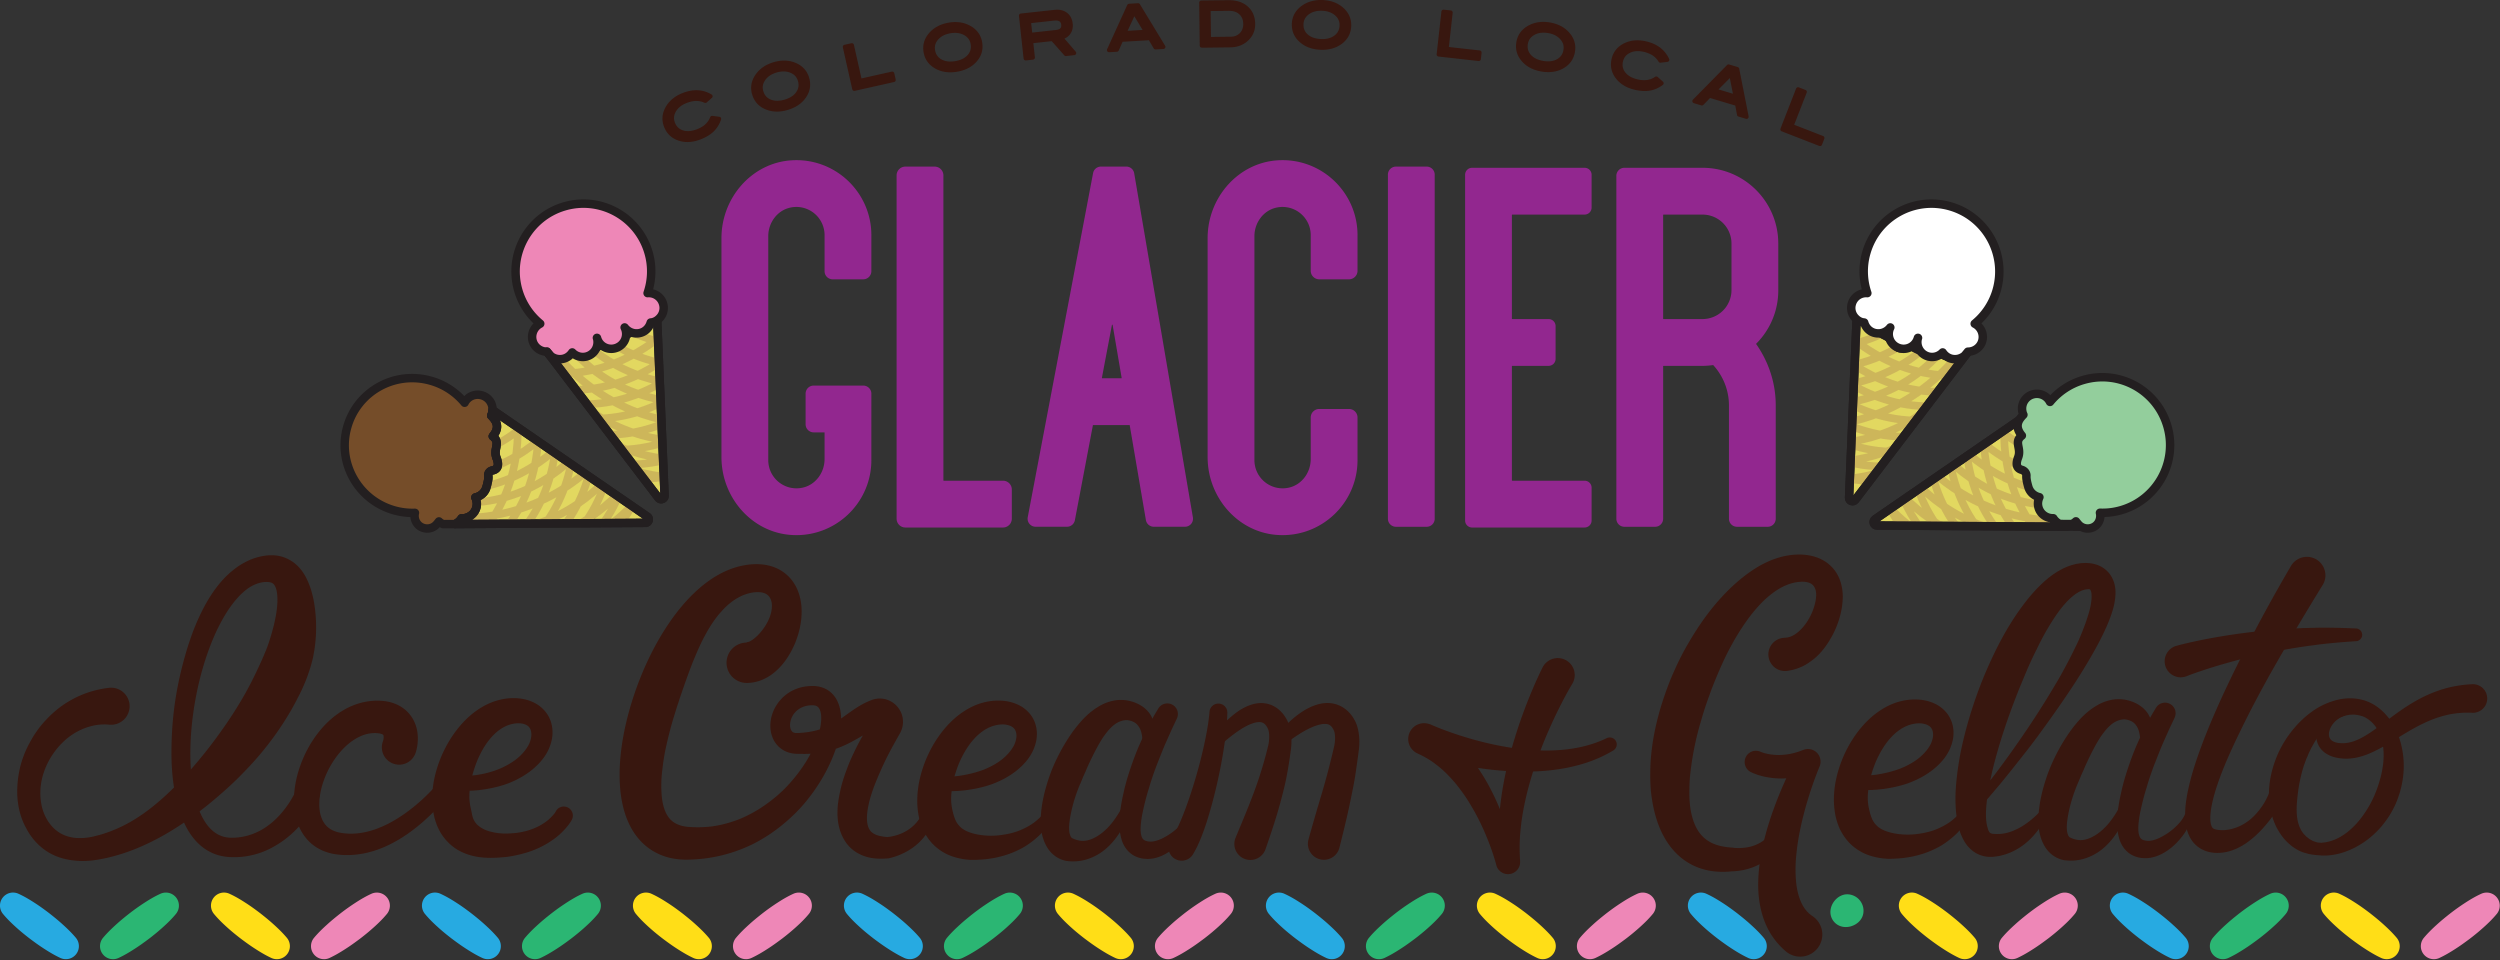 <svg viewBox="0 0 591 227" xmlns="http://www.w3.org/2000/svg" fill-rule="evenodd" clip-rule="evenodd" stroke-linecap="round" stroke-linejoin="round" stroke-miterlimit="10"><rect x="0" y="0" width="591" height="227" fill="#333333" stroke="none"/><path d="M285.79 175.137a42.005 42.005 0 0 1 1.898-2.357 48.31 48.31 0 0 1 1.022-1.156 34.71 34.71 0 0 1 1.108-1.1 25.123 25.123 0 0 1 2.468-2.086 12.477 12.477 0 0 1 3.12-1.715 8.526 8.526 0 0 1 2.034-.486 6.667 6.667 0 0 1 2.42.2 6.485 6.485 0 0 1 2.279 1.17 7.696 7.696 0 0 1 1.567 1.701c.201.298.376.595.539.892.193.376.356.756.473 1.108.242.714.374 1.376.461 2.018.165 1.285.16 2.471.003 3.744a102.35 102.35 0 0 1-.95 6.08c-.36 2.012-.876 3.99-1.39 5.955-1.035 3.935-2.319 7.725-3.594 11.412l-.08.23a3.788 3.788 0 1 1-7.083-2.68c1.517-3.686 3.053-7.263 4.384-10.87a94.888 94.888 0 0 0 3.348-10.992 9.389 9.389 0 0 0 .219-2.351 5.913 5.913 0 0 0-.126-1.04c-.031-.152-.073-.273-.111-.387a5.792 5.792 0 0 0-.225-.472c-.331-.592-.677-.935-1.091-1.108-.416-.183-1.07-.197-1.816-.006-1.507.382-3.138 1.365-4.646 2.454-1.527 1.106-2.975 2.368-4.442 3.684a1.28 1.28 0 0 1-1.884-1.714l.095-.128z" fill="#38170f" fill-rule="nonzero"/><path d="M301.135 174.739a28.505 28.505 0 0 1 1.966-2.367 25.225 25.225 0 0 1 2.223-2.2 20.794 20.794 0 0 1 2.578-1.964 13.409 13.409 0 0 1 3.175-1.553c1.2-.384 2.659-.659 4.285-.29.8.18 1.607.52 2.298.989a7.585 7.585 0 0 1 1.742 1.62c.233.297.432.598.617.899l.258.451c.09.172.191.381.27.566.317.75.487 1.44.606 2.1.223 1.32.246 2.521.136 3.774l-.052.476-.055.421-.096.744-.2 1.486-.433 2.974c-.284 1.986-.705 3.947-1.1 5.902-.796 3.915-1.727 7.721-2.677 11.493l-.043.175a3.785 3.785 0 1 1-7.32-1.93c1.056-3.829 2.171-7.608 3.28-11.326.543-1.864 1.061-3.726 1.547-5.6l.705-2.818.338-1.414.165-.71a8.862 8.862 0 0 0 .235-2.826 4.594 4.594 0 0 0-.155-.867l-.05-.148-.101-.221a4.099 4.099 0 0 0-.218-.391c-.302-.484-.57-.733-.98-.902-.409-.17-1.061-.197-1.796-.055-1.485.3-3.17 1.095-4.736 2.059a43.213 43.213 0 0 0-4.623 3.295 1.285 1.285 0 0 1-1.857-1.75l.068-.092zM176.525 151.906c-.056-.108-.105-.072-.011-.094.083-.006.297-.016.566-.121.535-.206 1.223-.714 1.894-1.344 1.322-1.286 2.61-3.12 3.187-5.07.158-.484.249-.977.285-1.455.034-.476.06-.954-.031-1.38-.144-.87-.555-1.534-1.169-1.947-.623-.415-1.516-.56-2.502-.503-1.031.038-2.045.322-3.025.694-1.944.818-3.72 2.184-5.19 3.873-1.504 1.656-2.753 3.59-3.841 5.61-1.104 2.015-2.001 4.155-2.885 6.278-.847 2.147-1.614 4.317-2.374 6.477-.365 1.087-.752 2.162-1.089 3.254-.377 1.076-.695 2.172-1.036 3.256a86.96 86.96 0 0 0-1.718 6.543c-.522 2.173-.833 4.359-1.07 6.48a28.673 28.673 0 0 0-.05 6.063c.218 1.87.722 3.462 1.497 4.568a4.984 4.984 0 0 0 1.488 1.41c.62.384 1.396.682 2.298.85.229.049.443.078.708.11l.834.059c.556.026 1.116.052 1.674.045 1.12.009 2.24-.073 3.362-.203 2.236-.301 4.438-.92 6.576-1.762a31.4 31.4 0 0 0 6.064-3.363c1.905-1.348 3.72-2.874 5.32-4.614 3.189-3.453 5.894-7.567 7.21-11.992.319-1.095.557-2.206.622-3.267.083-1.05-.044-2.083-.382-2.718-.164-.322-.348-.523-.573-.657-.223-.137-.521-.23-.915-.254a4.94 4.94 0 0 0-.694.008 5.956 5.956 0 0 0-.721.093c-.471.086-.917.23-1.332.425a4.817 4.817 0 0 0-2.021 1.777c-.482.77-.74 1.697-.71 2.51.015.404.106.768.24 1.034.136.27.296.426.486.532.19.107.453.177.812.177.061.003.256-.006.388-.01l.437-.02.867-.071c2.303-.23 4.45-.803 6.39-1.817 1.954-.998 3.741-2.53 6.062-4.039.581-.369 1.188-.734 1.83-1.059.323-.163.65-.317.985-.464.165-.076.337-.14.506-.211l.254-.103a5.444 5.444 0 0 1 4.19.12 5.568 5.568 0 0 1 2.705 2.645c.581 1.162.71 2.632.323 3.912a5.893 5.893 0 0 1-.355.909l-.218.404-.112.196-.442.789c-.581 1.058-1.184 2.104-1.739 3.175-1.13 2.13-2.127 4.32-3.038 6.5-.91 2.173-1.686 4.392-2.101 6.535-.206 1.067-.325 2.11-.291 3.043.027.936.23 1.712.525 2.246.277.542.694.955 1.433 1.297.726.34 1.714.514 2.768.612l-.215.01c.027.009.225-.005.353-.016a10.17 10.17 0 0 0 1.36-.222c.609-.14 1.211-.328 1.789-.567a10.102 10.102 0 0 0 3.106-2.012c1.796-1.723 2.831-4.334 3.118-7.166l.003-.024a1.007 1.007 0 0 1 2.006.024c.122 1.573.05 3.203-.317 4.829-.358 1.622-1.038 3.249-2.072 4.668-1.027 1.422-2.37 2.631-3.868 3.548a15.904 15.904 0 0 1-4.263 1.82c-.242.059-.413.107-.77.161l-.23.01c-1.454.091-3.022.119-4.742-.359a9.75 9.75 0 0 1-2.586-1.15 8.666 8.666 0 0 1-2.24-2.088c-1.222-1.671-1.787-3.538-2.005-5.203-.11-.84-.144-1.651-.118-2.434.018-.784.085-1.543.194-2.275a34.47 34.47 0 0 1 .883-4.205c.374-1.344.836-2.63 1.316-3.894.47-1.268 1.043-2.477 1.611-3.677a56.273 56.273 0 0 1 1.832-3.513c.65-1.144 1.298-2.285 2.012-3.39l.538-.828.136-.206s-.028.055-.035.083a1.673 1.673 0 0 0 .064 1.434c.179.308.413.51.739.637.317.138.757.12.983.022.017-.004.074-.03.055-.027l-.168.054c-.112.038-.226.067-.337.111-.225.077-.45.163-.675.256-.452.188-.92.386-1.398.627-.96.476-1.994 1.094-3.14 1.75-1.154.655-2.422 1.338-3.792 1.889-2.738 1.148-5.724 1.645-8.495 1.67l-1.04-.004-1.101-.028c-1.009-.044-2.169-.319-3.196-.98-1.032-.648-1.822-1.647-2.251-2.648a7.462 7.462 0 0 1-.61-2.954c.003-1.887.591-3.59 1.549-5.05a9.53 9.53 0 0 1 3.899-3.415 9.983 9.983 0 0 1 2.44-.788c.413-.08.826-.13 1.236-.16.42-.027.775-.043 1.293-.018.961.044 2.068.299 3.067.91 1.008.6 1.788 1.532 2.253 2.44.477.918.713 1.82.847 2.665.14.847.166 1.643.148 2.417-.042 1.545-.3 2.97-.642 4.35-.7 2.746-1.797 5.266-3.072 7.675a42.315 42.315 0 0 1-4.54 6.77c-1.72 2.117-3.7 4.025-5.842 5.757a37.923 37.923 0 0 1-6.992 4.489c-2.52 1.205-5.19 2.147-7.944 2.74a34.74 34.74 0 0 1-4.168.657c-.7.076-1.403.112-2.104.146l-1.053.029c-.364.002-.783.003-1.182-.022-1.608-.075-3.308-.386-4.955-1.043a13.572 13.572 0 0 1-4.472-2.903c-1.273-1.24-2.252-2.675-2.985-4.126a20.68 20.68 0 0 1-1.586-4.4c-.708-2.924-.876-5.769-.82-8.536.065-2.768.385-5.462.86-8.104.97-5.279 2.549-10.351 4.599-15.247 2.074-4.886 4.63-9.601 7.973-13.965 1.682-2.174 3.566-4.263 5.8-6.14 2.234-1.86 4.842-3.554 7.994-4.554 1.568-.494 3.266-.8 5-.815a12.53 12.53 0 0 1 2.933.305c1.032.233 2.129.656 3.145 1.302a9.43 9.43 0 0 1 2.615 2.468c.697.957 1.16 1.975 1.48 2.958.626 1.978.691 3.8.572 5.491a19.931 19.931 0 0 1-.995 4.793 20.798 20.798 0 0 1-2.06 4.383c-.884 1.403-1.96 2.778-3.499 4.016a10.993 10.993 0 0 1-2.745 1.63 9.642 9.642 0 0 1-3.632.733 4.77 4.77 0 1 1 0-9.542M276.912 198.327c.292-.5.609-.94.887-1.519l.432-.824.404-.876a53.865 53.865 0 0 0 1.502-3.638c.937-2.488 1.77-5.05 2.528-7.631.76-2.583 1.43-5.197 2.004-7.812.566-2.604 1.058-5.259 1.254-7.736a2.112 2.112 0 0 1 4.218.203l-.002.08c-.06 2.9-.419 5.686-.845 8.466-.437 2.777-.967 5.53-1.595 8.269a112.092 112.092 0 0 1-2.181 8.196 58.044 58.044 0 0 1-1.424 4.11l-.41 1.035-.476 1.053c-.287.69-.732 1.44-1.131 2.166a3.124 3.124 0 0 1-5.475-3.01l.034-.059.276-.473z" fill="#38170f" fill-rule="nonzero"/><path d="M278.15 169.99l-1.246 2.652-1.213 2.723c-.81 1.817-1.507 3.677-2.242 5.514a69.62 69.62 0 0 0-1.884 5.6c-.603 1.864-1.051 3.782-1.458 5.634a24.32 24.32 0 0 0-.408 2.726c-.081.87-.085 1.72.041 2.38.061.33.149.607.252.808.107.203.207.354.378.485.165.135.41.255.735.333.158.043.339.069.526.09.178.02.32.025.501.022.706-.023 1.553-.27 2.365-.635.816-.37 1.623-.848 2.391-1.393a14.456 14.456 0 0 0 2.133-1.86c.647-.679 1.224-1.434 1.574-2.232a.828.828 0 0 1 1.575.469c-.406 2.39-1.767 4.284-3.304 5.932a14.029 14.029 0 0 1-2.665 2.221c-1.002.651-2.134 1.194-3.534 1.47a7.75 7.75 0 0 1-2.149.082 6.26 6.26 0 0 1-2.306-.666c-.779-.392-1.478-1.016-1.984-1.694a6.843 6.843 0 0 1-1.058-2.085c-.81-2.74-.568-5.021-.292-7.23.153-1.098.343-2.172.577-3.222l.35-1.579.403-1.557a73.973 73.973 0 0 1 2.01-6.073c.741-1.991 1.621-3.92 2.536-5.827a47.64 47.64 0 0 1 1.46-2.819 68.738 68.738 0 0 1 1.626-2.792 2.495 2.495 0 0 1 4.38 2.372l-.07.152z" fill="#38170f" fill-rule="nonzero"/><path d="M269.607 179.064c.335-1.322.551-2.818.465-4.181a8.476 8.476 0 0 0-.324-1.954 4.247 4.247 0 0 0-.823-1.527c-.346-.41-.78-.687-1.277-.884-.486-.181-1.103-.332-1.634-.265-1.072.099-2.09.59-3.004 1.405-.911.81-1.714 1.854-2.45 2.966-.718 1.135-1.37 2.342-1.999 3.575-.613 1.241-1.227 2.498-1.772 3.792-.265.65-.581 1.279-.847 1.932-.257.655-.55 1.298-.82 1.951-1.071 2.607-1.847 5.366-2.231 7.967-.198 1.276-.22 2.579.018 3.366.13.383.187.58.405.821l.1.092.218.1c.146.073.294.122.445.187.302.11.614.209.934.263 1.294.316 2.683-.058 3.898-.723 1.24-.648 2.35-1.601 3.335-2.675.975-1.087 1.803-2.319 2.553-3.592.384-.633.69-1.312.995-1.984.299-.667.588-1.38.774-2.037a.902.902 0 0 1 1.746.458l-.05.205a30.64 30.64 0 0 1-1.513 4.552c-.628 1.488-1.376 2.957-2.33 4.372-.957 1.41-2.12 2.783-3.663 3.946-1.528 1.151-3.51 2.09-5.708 2.357-.547.077-1.097.093-1.647.082-.272-.015-.55-.02-.818-.051l-.407-.042a6.011 6.011 0 0 1-.635-.142 6.749 6.749 0 0 1-2.416-1.258 7.108 7.108 0 0 1-1.6-1.867c-.753-1.281-1.091-2.444-1.29-3.52a16.137 16.137 0 0 1-.224-3.01c.131-3.757.978-7.012 2.065-10.192 1.11-3.163 2.621-6.139 4.446-8.999a33.436 33.436 0 0 1 3.142-4.138c1.19-1.33 2.6-2.563 4.354-3.562a10.56 10.56 0 0 1 2.947-1.153 8.937 8.937 0 0 1 3.397-.128 9.334 9.334 0 0 1 3.163 1.105c1 .57 1.936 1.415 2.51 2.416.586.989.921 2.023 1.022 3.004.095.979.07 1.896-.094 2.766a12.36 12.36 0 0 1-1.846 4.685l-.09.14a.786.786 0 0 1-1.42-.62" fill="#38170f" fill-rule="nonzero"/><path d="M220.768 183.567c1.024.081 2.05.098 3.072.06 1.022-.04 2.045-.089 3.053-.24 2.013-.306 3.991-.79 5.856-1.514 1.84-.77 3.586-1.765 4.96-3.082.683-.654 1.282-1.37 1.74-2.127a5.728 5.728 0 0 0 .818-2.32c.084-.75-.055-1.408-.35-1.876-.294-.474-.762-.768-1.354-.974a5.371 5.371 0 0 0-2.124-.211 7.96 7.96 0 0 0-2.283.553c-2.903 1.18-5.215 4.025-6.774 7.158-.798 1.569-1.382 3.252-1.842 4.909-.219.833-.382 1.67-.483 2.492-.126.816-.204 1.62-.207 2.387-.024 1.548.322 2.868.583 3.878.328.992.571 1.791 1.468 2.7 1.72 1.895 6.436 2.6 10.113 1.99a19.6 19.6 0 0 0 2.841-.614 16.31 16.31 0 0 0 2.695-1.118c.865-.451 1.707-.971 2.453-1.606a13.75 13.75 0 0 0 1.073-.996c.328-.334.676-.746.897-1.053a1.062 1.062 0 0 1 1.844 1.028 9.845 9.845 0 0 1-.833 1.634c-.313.498-.65.98-1.015 1.442-.718.938-1.588 1.743-2.502 2.49-.92.741-1.901 1.424-2.945 1.99a22.79 22.79 0 0 1-3.26 1.42 24.51 24.51 0 0 1-6.903 1.271c-.293.013-.574.033-.877.038h-.932c-.63-.023-1.26-.096-1.899-.195-1.274-.21-2.58-.564-3.834-1.168a12.018 12.018 0 0 1-3.406-2.488 12.635 12.635 0 0 1-2.293-3.484 15.035 15.035 0 0 1-1.061-3.792c-.201-1.263-.247-2.51-.198-3.733.105-2.445.601-4.79 1.352-7.025a29.083 29.083 0 0 1 3.05-6.361c1.278-1.992 2.82-3.857 4.708-5.46 1.888-1.58 4.153-2.933 6.777-3.562a13.751 13.751 0 0 1 4.029-.37c1.355.081 2.81.388 4.234 1.127 1.412.725 2.78 2.017 3.477 3.653.723 1.626.768 3.39.443 4.876-.668 3.023-2.512 5.141-4.432 6.734-1.958 1.588-4.125 2.69-6.333 3.472-2.225.744-4.483 1.174-6.724 1.404a36.209 36.209 0 0 1-6.672-.025l-.293-.03a1.647 1.647 0 0 1 .293-3.282M25.767 171.308c-1.922-.183-3.911.122-5.81.866-1.9.734-3.722 1.9-5.231 3.429-3.042 3.015-5.104 7.266-5.183 11.59-.03 1.064.088 2.18.28 3.173.22.996.548 1.984 1.025 2.881.93 1.82 2.357 3.274 4.071 4.062.874.396 1.85.665 2.888.767 1.036.096 2.123.042 3.207-.121a13.85 13.85 0 0 0 1.648-.35c.567-.162 1.146-.271 1.703-.476a31.874 31.874 0 0 0 3.325-1.254c4.384-1.9 8.327-4.877 11.925-8.244 3.596-3.374 6.914-7.2 9.976-11.144 3.03-3.975 5.87-8.082 8.299-12.407 1.225-2.156 2.322-4.374 3.352-6.613a73.454 73.454 0 0 0 1.486-3.38c.25-.588.44-1.076.637-1.644.195-.556.38-1.125.552-1.699.703-2.29 1.294-4.646 1.544-6.917.126-1.13.167-2.242.071-3.23-.085-.99-.35-1.825-.655-2.262-.293-.429-.597-.634-1.37-.732-.362-.04-.86-.03-1.3.027a6.749 6.749 0 0 0-1.356.321 9.466 9.466 0 0 0-2.654 1.463c-.845.66-1.644 1.451-2.391 2.32-1.491 1.747-2.77 3.79-3.88 5.942-1.113 2.156-2.054 4.434-2.873 6.764-1.626 4.668-2.751 9.555-3.418 14.482-.654 4.924-.863 9.927-.35 14.763.263 2.41.717 4.781 1.465 6.964.746 2.17 1.817 4.165 3.241 5.5 1.428 1.336 3.111 1.982 5.178 1.886 2.197-.043 4.308-.623 6.233-1.631 1.924-1.014 3.66-2.47 5.144-4.203a23.683 23.683 0 0 0 2.04-2.776 22.874 22.874 0 0 0 1.252-2.25c.113-.234.25-.536.31-.685l.048-.122a2.84 2.84 0 1 1 5.217 2.246c-.203.438-.357.71-.539 1.046a28.038 28.038 0 0 1-1.723 2.7 34.317 34.317 0 0 1-2.687 3.267 23.667 23.667 0 0 1-6.841 5.1c-2.595 1.262-5.506 1.945-8.361 1.907-1.453.017-3.04-.188-4.487-.747a11.404 11.404 0 0 1-3.867-2.467c-2.186-2.112-3.445-4.744-4.34-7.334-.899-2.606-1.404-5.268-1.705-7.923-.297-2.658-.374-5.313-.311-7.957.05-2.643.216-5.278.524-7.898.6-5.245 1.752-10.41 3.337-15.494.804-2.54 1.748-5.053 2.92-7.508 1.175-2.451 2.557-4.857 4.359-7.1.907-1.119 1.92-2.195 3.102-3.17.593-.483 1.209-.97 1.888-1.399a19.295 19.295 0 0 1 2.17-1.178c.77-.355 1.6-.618 2.46-.837.878-.21 1.713-.35 2.742-.356a8.528 8.528 0 0 1 3.321.58 8.822 8.822 0 0 1 3.146 2.101c.866.898 1.484 1.884 1.95 2.825.46.95.815 1.86 1.082 2.743.535 1.766.813 3.424.978 5.028.337 3.21.242 6.223-.224 9.195-.13.741-.242 1.493-.44 2.246a37.21 37.21 0 0 1-.637 2.257c-.232.674-.446 1.36-.7 2.025-.254.663-.53 1.323-.816 1.972-.558 1.308-1.231 2.556-1.876 3.813l-1.018 1.854-1.088 1.806c-2.947 4.781-6.437 9.142-10.307 13.054-1.898 1.987-3.938 3.83-6.004 5.603a87.612 87.612 0 0 1-6.509 5.103c-4.517 3.226-9.46 6.032-14.78 7.925a47.335 47.335 0 0 1-4.051 1.216c-1.374.334-2.725.615-4.233.794-1.478.167-2.991.19-4.514-.005-1.52-.166-3.062-.544-4.519-1.199-2.957-1.329-5.242-3.736-6.619-6.41-.736-1.324-1.26-2.744-1.619-4.205-.33-1.477-.5-2.901-.507-4.37.01-2.91.488-5.811 1.515-8.52.5-1.36 1.153-2.656 1.878-3.913a24.5 24.5 0 0 1 2.5-3.584c1.902-2.221 4.16-4.24 6.854-5.712 2.663-1.515 5.723-2.51 8.95-2.886a4.381 4.381 0 1 1 .116 8.718l-.116-.012zM106.181 183.386c4.07.322 8.254-.111 11.956-1.661a18.25 18.25 0 0 0 2.634-1.366 12.668 12.668 0 0 0 2.284-1.77 10.874 10.874 0 0 0 1.719-2.15c.46-.757.726-1.587.817-2.34.088-.758-.04-1.434-.313-1.917-.273-.49-.717-.77-1.253-.97-.544-.19-1.232-.267-1.982-.212a7.477 7.477 0 0 0-2.208.551c-2.787 1.157-4.983 3.953-6.455 7.031-.77 1.531-1.296 3.19-1.747 4.798-.21.81-.368 1.623-.465 2.42-.102.794-.208 1.565-.21 2.303-.037 1.479.283 2.749.475 3.656.218.929.232 1.643.912 2.643.676.963 2.127 1.91 3.954 2.267.966.264 1.94.338 2.915.386.971.003 1.939-.056 2.9-.164 1.918-.244 3.788-.803 5.466-1.695.82-.472 1.63-.973 2.298-1.62.34-.313.66-.642.952-.979.146-.17.29-.334.403-.516l.16-.261c.037-.068.115-.202.089-.184a2.147 2.147 0 0 1 3.653 2.254c-.15.254-.213.346-.317.505l-.283.406c-.19.258-.384.509-.585.746-.4.48-.822.926-1.262 1.351-.875.857-1.86 1.569-2.874 2.218-2.032 1.302-4.277 2.194-6.555 2.776-1.14.291-2.29.52-3.444.678-1.155.123-2.311.21-3.458.22-2.382.044-5.068-.27-7.562-1.557-2.505-1.261-4.54-3.637-5.5-6.156-.513-1.258-.802-2.545-.964-3.806a19.783 19.783 0 0 1-.122-3.73c.147-2.44.679-4.775 1.458-7.003a29.127 29.127 0 0 1 3.132-6.334c1.308-1.98 2.878-3.836 4.804-5.416 1.917-1.569 4.249-2.864 6.903-3.44a13.55 13.55 0 0 1 4.071-.26c1.382.14 2.868.5 4.285 1.352 1.411.832 2.682 2.256 3.273 3.91.607 1.652.584 3.367.236 4.83-.717 2.969-2.538 5.085-4.453 6.69-1.952 1.602-4.115 2.726-6.325 3.518-2.227.757-4.49 1.197-6.733 1.432a35.655 35.655 0 0 1-6.679-.028l-.304-.03a1.696 1.696 0 0 1 .304-3.376" fill="#38170f" fill-rule="nonzero"/><path d="M90.53 175.23c-.022.068.015-.034.023-.068l.045-.159c.028-.11.051-.224.067-.333.035-.219.04-.417.028-.563-.038-.317-.06-.312-.111-.383-.056-.076-.37-.253-.875-.336a7.042 7.042 0 0 0-1.731-.063c-2.4.18-4.829 1.61-6.795 3.627-1.971 2.026-3.54 4.59-4.554 7.31-1.003 2.702-1.473 5.683-.898 8.174.288 1.238.855 2.272 1.672 3.025.826.746 1.939 1.227 3.258 1.434 2.77.464 5.689.037 8.463-1.001 2.78-1.035 5.421-2.635 7.864-4.512a43.522 43.522 0 0 0 3.523-3.028c1.111-1.06 2.227-2.226 3.156-3.346l.007-.01a1.827 1.827 0 0 1 2.868 2.26c-1.067 1.425-2.137 2.653-3.304 3.892a47.324 47.324 0 0 1-3.675 3.5c-2.59 2.203-5.469 4.182-8.764 5.602-3.271 1.415-7.065 2.22-10.908 1.764-1.991-.201-4.254-.92-6.1-2.436-1.851-1.509-3.076-3.655-3.662-5.721-.603-2.085-.713-4.135-.587-6.088a24.836 24.836 0 0 1 1.071-5.644c1.129-3.61 2.906-6.99 5.506-9.99 1.31-1.49 2.847-2.88 4.694-4.025 1.838-1.142 4.027-2.027 6.416-2.342 1.216-.15 2.341-.195 3.724-.024.684.087 1.442.249 2.26.553.806.295 1.7.756 2.537 1.456a8.241 8.241 0 0 1 2.07 2.602 8.94 8.94 0 0 1 .871 2.87c.118.9.107 1.719.03 2.478a11.388 11.388 0 0 1-.297 1.68l-.08.298c-.04.129-.047.171-.14.431a4.097 4.097 0 1 1-7.671-2.883M514.007 169.813l-1.246 2.651-1.213 2.723c-.81 1.817-1.507 3.677-2.242 5.514a69.62 69.62 0 0 0-1.884 5.6c-.603 1.864-1.051 3.782-1.458 5.634a24.32 24.32 0 0 0-.408 2.726c-.081.87-.085 1.72.041 2.38.061.33.149.607.252.808.107.203.207.354.378.485.165.135.41.255.735.333.158.043.339.068.526.09.178.02.32.025.501.022.706-.023 1.553-.27 2.365-.635.816-.37 1.623-.848 2.391-1.393a14.456 14.456 0 0 0 2.133-1.86c.647-.679 1.224-1.434 1.574-2.232a.828.828 0 0 1 1.575.469c-.406 2.39-1.767 4.284-3.304 5.932a14.029 14.029 0 0 1-2.665 2.221c-1.002.651-2.134 1.194-3.534 1.47a7.75 7.75 0 0 1-2.149.082 6.26 6.26 0 0 1-2.306-.666c-.779-.392-1.478-1.016-1.984-1.694a6.843 6.843 0 0 1-1.058-2.085c-.81-2.74-.568-5.021-.292-7.23.153-1.098.343-2.172.577-3.222l.35-1.579.403-1.557a74.071 74.071 0 0 1 2.01-6.074c.741-1.99 1.621-3.92 2.536-5.826a47.64 47.64 0 0 1 1.46-2.819 68.738 68.738 0 0 1 1.626-2.792 2.495 2.495 0 0 1 4.38 2.372l-.07.152z" fill="#38170f" fill-rule="nonzero"/><path d="M505.464 178.886c.335-1.322.551-2.818.465-4.181a8.476 8.476 0 0 0-.324-1.954 4.247 4.247 0 0 0-.823-1.527c-.347-.41-.78-.687-1.277-.884-.486-.181-1.103-.332-1.634-.265-1.072.099-2.09.59-3.004 1.405-.911.81-1.714 1.853-2.45 2.966-.718 1.135-1.37 2.342-1.999 3.575-.613 1.241-1.227 2.498-1.772 3.792-.265.65-.581 1.279-.847 1.932-.257.654-.55 1.298-.82 1.951-1.071 2.607-1.847 5.366-2.231 7.967-.198 1.276-.22 2.579.018 3.366.13.383.187.58.405.821l.1.092.218.1c.146.073.294.122.445.187.302.11.614.209.934.263 1.294.316 2.682-.058 3.898-.723 1.24-.648 2.35-1.601 3.335-2.675.975-1.087 1.803-2.319 2.553-3.592.384-.633.69-1.312.995-1.984.299-.667.588-1.38.774-2.037a.902.902 0 0 1 1.746.458l-.05.205a30.64 30.64 0 0 1-1.513 4.552c-.628 1.488-1.376 2.957-2.33 4.372-.957 1.409-2.12 2.783-3.663 3.946-1.528 1.151-3.51 2.09-5.708 2.357-.547.077-1.097.093-1.647.082-.272-.015-.55-.02-.818-.051l-.407-.043a5.843 5.843 0 0 1-.635-.14 6.749 6.749 0 0 1-2.416-1.259 7.108 7.108 0 0 1-1.6-1.867c-.753-1.281-1.091-2.444-1.29-3.52a16.137 16.137 0 0 1-.224-3.01c.131-3.757.978-7.012 2.065-10.192 1.11-3.163 2.621-6.139 4.446-8.999a33.436 33.436 0 0 1 3.142-4.138c1.19-1.33 2.6-2.563 4.354-3.562a10.56 10.56 0 0 1 2.947-1.153 8.937 8.937 0 0 1 3.397-.128 9.334 9.334 0 0 1 3.163 1.105c1 .57 1.936 1.415 2.51 2.416.586.989.921 2.023 1.022 3.004.095.978.07 1.896-.094 2.766a12.36 12.36 0 0 1-1.846 4.685l-.09.14a.786.786 0 0 1-1.42-.62M437.459 183.303c1.024.082 2.05.098 3.073.061 1.02-.04 2.044-.09 3.052-.24 2.013-.306 3.991-.79 5.856-1.515 1.84-.77 3.586-1.764 4.96-3.081.683-.654 1.282-1.37 1.74-2.128a5.736 5.736 0 0 0 .818-2.319c.084-.75-.055-1.408-.35-1.876-.294-.475-.762-.768-1.353-.975a5.375 5.375 0 0 0-2.125-.21 7.96 7.96 0 0 0-2.283.553c-2.903 1.18-5.215 4.025-6.774 7.158-.798 1.569-1.382 3.251-1.842 4.908-.219.834-.382 1.671-.483 2.493-.126.816-.204 1.62-.207 2.386-.024 1.55.322 2.869.583 3.878.328.992.572 1.792 1.468 2.7 1.722 1.896 6.436 2.6 10.113 1.99a19.6 19.6 0 0 0 2.841-.613 16.31 16.31 0 0 0 2.695-1.118c.865-.452 1.707-.971 2.453-1.607.377-.313.735-.646 1.073-.995.33-.335.676-.746.897-1.053a1.062 1.062 0 0 1 1.844 1.028 9.895 9.895 0 0 1-.832 1.634c-.313.498-.652.98-1.016 1.442-.718.937-1.588 1.742-2.502 2.49-.92.74-1.901 1.424-2.945 1.99a22.831 22.831 0 0 1-3.26 1.42 24.506 24.506 0 0 1-6.903 1.27c-.293.013-.574.034-.877.039h-.932a16.393 16.393 0 0 1-1.898-.195c-1.275-.211-2.58-.564-3.835-1.168a12.027 12.027 0 0 1-3.406-2.488 12.65 12.65 0 0 1-2.293-3.484 15.035 15.035 0 0 1-1.061-3.793c-.201-1.262-.247-2.51-.198-3.732.105-2.445.601-4.79 1.352-7.025a29.05 29.05 0 0 1 3.05-6.362c1.278-1.991 2.82-3.857 4.709-5.459 1.887-1.58 4.152-2.933 6.776-3.563a13.774 13.774 0 0 1 4.029-.368c1.355.08 2.81.387 4.234 1.125 1.412.726 2.78 2.017 3.477 3.654.724 1.626.768 3.389.443 4.875-.668 3.024-2.512 5.142-4.432 6.735-1.958 1.588-4.125 2.69-6.332 3.472-2.226.744-4.484 1.173-6.725 1.403a36.209 36.209 0 0 1-6.672-.025l-.292-.029a1.647 1.647 0 0 1 .292-3.283M549.035 138.37a682.567 682.567 0 0 0-5.842 9.645c-1.916 3.248-3.789 6.52-5.66 9.788a287.337 287.337 0 0 0-5.375 9.911 202.133 202.133 0 0 0-2.503 5.02 160.505 160.505 0 0 0-2.383 5.046c-1.51 3.375-2.899 6.806-3.85 10.208-.468 1.69-.82 3.395-.892 4.912-.04.754.013 1.45.137 1.955.132.517.274.752.43.9.157.17.517.307 1.143.417.58.082 1.222.116 1.945.035 1.445-.137 3.19-.703 4.694-1.7 1.527-.983 2.802-2.367 3.851-3.887.263-.381.521-.766.74-1.179.225-.406.451-.812.632-1.244.198-.422.365-.86.512-1.306.143-.436.273-.922.316-1.343a2.167 2.167 0 1 1 4.086 1.208l-.401.778a39.33 39.33 0 0 1-1.508 2.653 43.33 43.33 0 0 1-1.668 2.51c-1.177 1.64-2.481 3.222-4.03 4.672-1.551 1.434-3.345 2.797-5.655 3.63-1.15.41-2.437.659-3.763.626-1.265-.021-2.838-.326-4.219-1.306a6.646 6.646 0 0 1-1.705-1.762 8.136 8.136 0 0 1-.95-1.997c-.42-1.317-.532-2.537-.552-3.68-.02-2.286.321-4.35.747-6.352.88-3.988 2.167-7.711 3.558-11.368 2.819-7.294 6.143-14.27 9.635-21.142a395.4 395.4 0 0 1 11.12-20.29 4.373 4.373 0 0 1 7.54 4.429l-.035.06-.095.154z" fill="#38170f" fill-rule="nonzero"/><path d="M464.762 191.608a211.79 211.79 0 0 0 11.761-15.32 213.774 213.774 0 0 0 10.418-16.257 128.37 128.37 0 0 0 4.408-8.554 65.3 65.3 0 0 0 1.759-4.434c.507-1.488.998-2.986 1.21-4.46a9.254 9.254 0 0 0 .12-2.077c-.033-.625-.248-1.112-.388-1.18-.081-.028-.092-.027-.205-.029a.216.216 0 0 1-.073-.012l-.127.007a1.377 1.377 0 0 0-.3.019 4.727 4.727 0 0 0-1.542.448c-1.057.506-2.11 1.35-3.079 2.359-.972 1.01-1.873 2.166-2.71 3.39-1.67 2.457-3.175 5.12-4.497 7.895a88.424 88.424 0 0 0-1.979 4.175c-.625 1.413-1.197 2.854-1.803 4.278-2.34 5.732-4.427 11.61-6.017 17.537a74.754 74.754 0 0 0-1.081 4.438 52.52 52.52 0 0 0-.797 4.404c-.211 1.449-.358 2.883-.357 4.227-.012.68.042 1.31.107 1.909.077.586.217 1.094.331 1.507.126.418.258.657.358.812.102.153.246.297.62.385.063.036.227.039.379.045l.455.027c.307.037.61-.002.923-.002.315.01.625-.051.942-.095.32-.029.634-.117.954-.2.324-.066.638-.186.957-.302.325-.101.633-.258.952-.4.646-.273 1.272-.63 1.896-1.018a21.586 21.586 0 0 0 3.473-2.837l.1-.1a1 1 0 0 1 1.614 1.137 18.489 18.489 0 0 1-1.312 2.28c-.473.731-1.034 1.402-1.623 2.063-1.192 1.307-2.617 2.484-4.3 3.355-.42.22-.844.439-1.3.6-.449.174-.899.36-1.377.47-.474.116-.946.28-1.438.319l-.737.093c-.245.03-.479.067-.806.056-1.187.03-2.587-.282-3.752-1.029-1.174-.733-2.024-1.769-2.595-2.758-1.145-2.015-1.514-3.96-1.772-5.797-.237-1.847-.29-3.63-.24-5.38.149-3.495.643-6.86 1.282-10.179a101.969 101.969 0 0 1 6.111-19.144c2.703-6.154 5.858-12.146 10.49-17.635 1.18-1.363 2.468-2.692 3.983-3.936.376-.312.787-.613 1.192-.907.442-.284.841-.58 1.325-.841a14.565 14.565 0 0 1 3.119-1.384l.899-.24c.314-.063.64-.112.96-.16.313-.058.663-.063.998-.08l.506-.015c.181.005.378.02.566.035l.568.053c.194.024.431.08.643.127.218.051.432.104.648.168.242.088.483.185.719.29.459.183.96.524 1.406.867.433.358.852.812 1.164 1.258.294.45.583.95.725 1.377.084.223.162.45.232.675l.129.602c.09.423.113.77.133 1.122.03.371.014.676 0 .989a14.845 14.845 0 0 1-.54 3.21c-.519 1.89-1.21 3.51-1.93 5.094a71.115 71.115 0 0 1-2.316 4.54c-1.622 2.927-3.345 5.733-5.136 8.48-1.8 2.74-3.658 5.42-5.547 8.071-1.9 2.643-3.79 5.282-5.811 7.826-2 2.557-4.017 5.095-6.074 7.6-2.104 2.473-4.172 4.96-6.38 7.356l-.098.106a.997.997 0 0 1-1.496-1.32M514.526 152.666c.97-.267 1.815-.473 2.709-.678.883-.211 1.761-.39 2.641-.58a142.04 142.04 0 0 1 5.279-.978 146.665 146.665 0 0 1 10.59-1.375c3.539-.328 7.08-.561 10.624-.625 3.54-.11 7.084-.01 10.61.14a1.504 1.504 0 0 1 .044 3.003l-.044.002c-3.447.231-6.88.508-10.29.989-3.414.435-6.802 1.034-10.163 1.72a140.97 140.97 0 0 0-9.98 2.423 135.17 135.17 0 0 0-4.891 1.47c-.803.268-1.612.527-2.401.81-.784.27-1.608.573-2.295.847l-.025.01a3.792 3.792 0 1 1-2.408-7.178M416.295 177.768c-.038-.021.02.004.047.014l.117.044c.08.031.172.061.266.092.18.064.386.117.582.172.406.1.82.193 1.248.249.85.122 1.72.168 2.59.125.869-.064 1.74-.15 2.595-.372.432-.077.852-.235 1.278-.35.422-.133.836-.307 1.254-.453h.001a2.976 2.976 0 0 1 3.888 3.873l-.133.326a83.841 83.841 0 0 0-1.81 4.887 91.158 91.158 0 0 0-1.53 5.027c-.908 3.365-1.63 6.758-1.98 10.081-.187 1.66-.274 3.3-.232 4.879.043 1.573.172 3.11.5 4.476.32 1.37.79 2.581 1.386 3.536.597.96 1.295 1.656 2.108 2.195a5.231 5.231 0 1 1-6.316 8.316l-.283-.25a17.314 17.314 0 0 1-4.349-5.92c-.979-2.18-1.484-4.41-1.724-6.554-.247-2.152-.179-4.22-.012-6.234.173-2.013.498-3.963.92-5.861.828-3.805 2.022-7.42 3.384-10.935a98.215 98.215 0 0 1 2.205-5.187 87.32 87.32 0 0 1 2.53-5.086l3.481 3.894h-.002c-.57.18-1.132.38-1.71.537-.586.137-1.16.31-1.76.399-1.18.242-2.4.324-3.614.35-1.22.005-2.443-.111-3.654-.343-.607-.11-1.209-.269-1.811-.45-.303-.1-.601-.194-.91-.317a8.978 8.978 0 0 1-.466-.19l-.246-.108-.31-.152a2.66 2.66 0 0 1 2.472-4.71M566.302 190.112c-1.8 3.988-4.8 7.485-8.652 9.728-1.92 1.116-4.043 1.945-6.29 2.272-.566.068-1.119.157-1.698.133l-.852-.003c-.287-.022-.572-.058-.857-.075-.57-.01-1.14-.114-1.714-.203-.573-.09-1.126-.293-1.698-.437-2.242-.78-4.143-2.449-5.43-4.372-1.32-1.928-2.098-4.115-2.462-6.304-.766-4.411.183-8.809 1.88-12.71a25.67 25.67 0 0 1 3.366-5.463c1.345-1.678 2.9-3.21 4.696-4.484a17.369 17.369 0 0 1 6.134-2.795c2.269-.507 4.853-.451 7.161.527 2.309.975 4.178 2.768 5.463 4.75 1.29 2 2.109 4.196 2.518 6.42.872 4.45.193 9.011-1.565 13.016m-4.966-2.14a28.39 28.39 0 0 0 1.647-5.096c.39-1.742.587-3.536.482-5.312-.105-1.768-.523-3.532-1.382-5.023-.839-1.496-2.134-2.675-3.65-3.243-.781-.222-1.564-.397-2.37-.356l-.599.019-.596.124c-.396.055-.783.213-1.166.337-.385.107-.751.335-1.122.488-.363.191-.705.443-1.053.653-.337.244-.66.514-.987.76-.312.281-.61.578-.91.861-1.16 1.212-2.132 2.603-2.92 4.074-.22.35-.4.73-.583 1.105-.187.37-.37.742-.516 1.134-.14.394-.347.748-.48 1.144l-.433 1.159c-1.033 3.143-1.524 6.29-1.734 9.378-.08 1.543-.04 3.108.393 4.552.117.352.22.732.4 1.047l.244.512.31.458c.196.33.472.564.727.85.261.276.584.466.88.733l.508.285c.174.091.342.216.535.26.378.113.755.296 1.167.31.203.024.408.03.612.049l.619-.068c.412-.018.82-.142 1.23-.232 1.634-.419 3.189-1.284 4.546-2.397 1.362-1.112 2.562-2.446 3.582-3.905a25.115 25.115 0 0 0 2.62-4.66" fill="#38170f" fill-rule="nonzero"/><path d="M556.593 168.65c-1.897.096-3.691.896-4.856 2.21-.572.655-.986 1.424-1.126 2.166-.149.75.015 1.378.357 1.775.169.207.4.38.704.516.292.142.648.246 1.042.303.787.12 1.713.093 2.535-.07 1.69-.328 3.368-1.234 5.03-2.334 3.324-2.24 6.636-5.137 10.62-7.409a31.978 31.978 0 0 1 6.417-2.841 28.716 28.716 0 0 1 7.099-1.218h.018a3.38 3.38 0 1 1-.018 6.751 22.245 22.245 0 0 0-5.525.42 26.07 26.07 0 0 0-5.432 1.83c-1.794.809-3.556 1.817-5.347 2.9-1.791 1.08-3.608 2.253-5.593 3.329-1.984 1.053-4.212 2.066-6.76 2.32-1.283.116-2.515.05-3.808-.276a6.86 6.86 0 0 1-1.933-.806 5.069 5.069 0 0 1-1.66-1.583 4.867 4.867 0 0 1-.768-2.193 5.494 5.494 0 0 1 .221-2.141c.401-1.323 1.17-2.403 2.083-3.266 1.85-1.722 4.351-2.49 6.7-2.385a1.002 1.002 0 0 1 .01 2.003h-.01zM371.624 161.757a65.5 65.5 0 0 0-1.328 2.335c-.443.809-.87 1.63-1.294 2.455a115.303 115.303 0 0 0-2.409 5.026 103.674 103.674 0 0 0-4.027 10.372 91.034 91.034 0 0 0-1.53 5.314 74.176 74.176 0 0 0-1.12 5.375 58.82 58.82 0 0 0-.608 5.402 45.168 45.168 0 0 0 .035 5.361l.013.19a2.866 2.866 0 0 1-5.674.736 43.109 43.109 0 0 0-.592-1.987 64.01 64.01 0 0 0-.697-2.035 62.848 62.848 0 0 0-1.612-3.996 53.445 53.445 0 0 0-4.04-7.495 43.352 43.352 0 0 0-2.453-3.368 35.547 35.547 0 0 0-2.763-2.988 28.038 28.038 0 0 0-3.068-2.482 22.964 22.964 0 0 0-3.34-1.849 3.743 3.743 0 0 1 2.542-7.02l.45.126c.705.323 1.589.68 2.407 1.001a85.349 85.349 0 0 0 7.723 2.573c3.493.977 7.049 1.738 10.63 2.187 3.579.447 7.19.588 10.74.244 3.544-.344 7.035-1.185 10.214-2.732l.008-.004a1.649 1.649 0 0 1 2.204.76c.375.77.09 1.692-.624 2.13-3.428 2.087-7.275 3.4-11.167 4.15-3.901.75-7.864.963-11.786.843-3.925-.123-7.817-.582-11.66-1.278a92.447 92.447 0 0 1-8.58-1.992 56.13 56.13 0 0 1-2.908-.903v-.002l2.99-6.894a30.088 30.088 0 0 1 4.347 2.863 34.582 34.582 0 0 1 3.673 3.476 41.665 41.665 0 0 1 3.052 3.865 49.686 49.686 0 0 1 2.523 4.111 58.979 58.979 0 0 1 3.81 8.642c1.03 2.966 1.866 5.9 2.463 9.045l-3.398.557a49.75 49.75 0 0 1-.484-5.993c-.02-2 .063-3.996.23-5.984.186-1.983.449-3.957.783-5.916a96.86 96.86 0 0 1 1.221-5.824 110.133 110.133 0 0 1 3.471-11.35c.677-1.86 1.399-3.703 2.168-5.532.388-.915.78-1.827 1.195-2.736.423-.924.82-1.786 1.324-2.775a4.011 4.011 0 1 1 7.01 3.89l-.064.106zM422.325 150.726c1.51-.136 3.126-1.406 4.324-2.993 1.23-1.583 2.096-3.542 2.502-5.427.185-.942.273-1.877.094-2.66-.19-.77-.546-1.368-1.216-1.717-.659-.36-1.587-.463-2.556-.38-.972.075-1.941.296-2.883.66-1.89.713-3.63 1.963-5.22 3.394-1.578 1.457-2.992 3.14-4.288 4.92-2.573 3.58-4.724 7.521-6.492 11.617-.89 2.045-1.75 4.103-2.484 6.206a79.61 79.61 0 0 0-2.056 6.328c-1.272 4.234-2.087 8.57-2.526 12.797a36.098 36.098 0 0 0-.149 3.148 27.84 27.84 0 0 0 .077 3.061c.162 1.998.59 3.891 1.312 5.488.73 1.6 1.771 2.862 3.213 3.724 1.426.892 3.291 1.33 5.316 1.472l.346.014c0 .012.19.036.302.05a9.679 9.679 0 0 0 1.268.05 14.728 14.728 0 0 0 1.73-.155 9.172 9.172 0 0 0 3.233-1.142c.5-.287.958-.646 1.394-1.041a9.263 9.263 0 0 0 1.239-1.321c.752-.985 1.35-2.15 1.844-3.406l.011-.028a1.078 1.078 0 0 1 2.076.49 14.386 14.386 0 0 1-1.16 4.544c-.648 1.49-1.65 2.9-2.931 4.038-1.276 1.144-2.795 2.026-4.397 2.614-.801.301-1.626.521-2.468.67a15.142 15.142 0 0 1-1.94.226l-.347.012c-.133 0-.216.005-.43-.007l.366.014c-2.65.272-5.603.114-8.471-1.088a14.561 14.561 0 0 1-3.963-2.489 16.565 16.565 0 0 1-3-3.533c-1.633-2.568-2.547-5.329-3.123-8.017a36.355 36.355 0 0 1-.614-4.024 45.546 45.546 0 0 1-.135-3.964c.008-5.242.924-10.282 2.312-15.125a82.069 82.069 0 0 1 2.477-7.121c.974-2.314 2.013-4.602 3.22-6.813 2.44-4.402 5.218-8.668 8.75-12.521 1.76-1.93 3.691-3.768 5.91-5.422 2.205-1.656 4.723-3.166 7.743-4.067a16.834 16.834 0 0 1 4.818-.712c.837.002 1.736.075 2.69.273.95.196 1.978.536 2.985 1.112a8.74 8.74 0 0 1 2.69 2.36c.736.969 1.202 2.042 1.489 3.058.274 1.016.403 1.981.42 2.89.017.907-.071 1.755-.169 2.572-.496 3.244-1.628 5.997-3.366 8.684-.889 1.333-1.934 2.67-3.442 3.863-.76.582-1.604 1.184-2.623 1.664-1.022.476-2.21.849-3.512 1.028a3.929 3.929 0 1 1-.901-7.804l.711-.064zM170.051 27.604l-1.636-.213a.498.498 0 0 0-.532.315c-.501 1.288-1.498 2.212-3.046 2.822-1.267.498-2.397.598-3.349.3-.927-.29-1.558-.883-1.925-1.815-.352-.894-.288-1.75.197-2.613.497-.886 1.352-1.573 2.54-2.041 1.604-.632 2.986-.655 4.223-.07.18.083.392.055.544-.078l1.22-1.069a.5.5 0 0 0-.072-.806c-2.039-1.217-4.341-1.332-6.847-.344-1.74.685-3.046 1.729-3.881 3.1-.98 1.603-1.143 3.263-.486 4.932.669 1.694 1.914 2.808 3.704 3.31a6.698 6.698 0 0 0 1.806.244c1.012 0 2.072-.216 3.168-.649 1.249-.491 2.267-1.112 3.028-1.844.772-.741 1.361-1.69 1.753-2.82a.502.502 0 0 0-.409-.66M185.239 16.889c.509 0 .99.081 1.44.244 1.028.37 1.668 1.03 1.957 2.015.279.952.149 1.805-.397 2.607-.56.823-1.484 1.427-2.745 1.797-1.271.372-2.382.366-3.3-.019-.894-.374-1.466-1.022-1.748-1.983-.271-.924-.128-1.773.435-2.594.58-.845 1.499-1.456 2.733-1.818a5.781 5.781 0 0 1 1.625-.25m2.632-2.11c-1.503-.58-3.176-.607-4.973-.08-1.787.524-3.184 1.45-4.154 2.755-1.127 1.522-1.444 3.16-.941 4.871.51 1.741 1.653 2.957 3.4 3.615.776.295 1.6.442 2.467.442.81 0 1.66-.129 2.54-.388 1.803-.528 3.203-1.446 4.162-2.727 1.115-1.5 1.42-3.144.906-4.893-.501-1.711-1.648-2.921-3.407-3.595M211.187 17a.528.528 0 0 0-.377-.066l-7.161 1.607-1.781-7.94a.505.505 0 0 0-.222-.315.523.523 0 0 0-.377-.065l-1.642.37a.501.501 0 0 0-.38.598l2.224 9.906a.502.502 0 0 0 .598.38l9.291-2.085a.502.502 0 0 0 .38-.599l-.332-1.478a.5.5 0 0 0-.221-.314M228.76 13c-.656.747-1.645 1.237-2.941 1.45-1.31.216-2.409.075-3.275-.417-.843-.48-1.332-1.193-1.495-2.18-.157-.95.088-1.776.746-2.523.677-.768 1.664-1.262 2.933-1.472a6.228 6.228 0 0 1 1.024-.088c.746 0 1.421.151 2.02.453.974.492 1.53 1.224 1.697 2.237.162.979-.07 1.81-.709 2.54m.48-6.97c-1.424-.758-3.081-.985-4.928-.682-1.836.303-3.334 1.054-4.457 2.233-1.301 1.373-1.815 2.961-1.524 4.723.296 1.788 1.285 3.133 2.938 3.997 1.008.53 2.138.796 3.377.796a9.66 9.66 0 0 0 1.587-.136c1.854-.306 3.354-1.047 4.462-2.205 1.287-1.351 1.79-2.948 1.492-4.746-.291-1.759-1.284-3.1-2.948-3.98M250.873 5.876c.06.552-.059 1.083-1.325 1.22l-5.538.606-.244-2.24 5.385-.586c1.405-.158 1.658.42 1.722 1m.768 3.25a3.43 3.43 0 0 0 1.33-1.044c.513-.677.72-1.518.613-2.502-.122-1.113-.579-1.976-1.356-2.566-.77-.583-1.764-.818-2.946-.685l-7.96.868a.5.5 0 0 0-.443.552l1.1 10.094a.503.503 0 0 0 .553.444l1.673-.183a.5.5 0 0 0 .443-.553l-.365-3.35 4.34-.472 2.98 3.357a.49.49 0 0 0 .429.165l1.946-.213a.5.5 0 0 0 .324-.824l-2.66-3.088zM270.107 7.077l-3.534.21 1.579-3.447 1.955 3.237zm-.632-6.073c-.098-.158-.274-.265-.458-.24l-2.115.126a.501.501 0 0 0-.425.293l-4.758 10.453a.503.503 0 0 0 .456.709l.029-.001 1.837-.11a.5.5 0 0 0 .429-.297l.91-2.057 6.216-.371 1.147 1.936c.094.16.266.249.46.245l1.838-.11a.502.502 0 0 0 .4-.76l-5.966-9.816zM292.985 3.39c.607.567.907 1.307.918 2.261.01.893-.252 1.604-.803 2.17-.551.565-1.246.846-2.124.856l-4.702.056-.073-6.121 4.38-.053c.995.02 1.793.26 2.404.831M290.534.044l-.124.001-6.423.077a.5.5 0 0 0-.494.507l.122 10.152a.5.5 0 0 0 .501.495h.005l6.746-.082c1.62-.018 3-.53 4.1-1.52 1.187-1.072 1.78-2.423 1.761-4.015-.02-1.72-.613-3.109-1.763-4.13-1.111-.985-2.601-1.485-4.431-1.485M312.302 9.227c-1.325-.047-2.376-.405-3.125-1.062-.73-.638-1.068-1.434-1.032-2.433.036-.962.44-1.724 1.234-2.325.758-.574 1.733-.863 2.898-.863.09 0 .179.001.269.005 1.176.042 2.155.367 2.91.963.857.677 1.256 1.505 1.218 2.531v.001c-.036.991-.429 1.758-1.2 2.347-.791.604-1.847.893-3.172.836m.337-9.221c-1.867-.06-3.478.37-4.813 1.3-1.549 1.087-2.369 2.541-2.434 4.326-.065 1.812.636 3.327 2.084 4.501 1.242 1.017 2.835 1.568 4.732 1.638.13.004.258.006.384.006 1.715 0 3.204-.43 4.427-1.279 1.53-1.066 2.341-2.532 2.41-4.353.063-1.783-.642-3.294-2.097-4.49-1.245-1.025-2.823-1.581-4.693-1.65M349.805 11.923l-7.292-.814.9-8.087a.5.5 0 0 0-.442-.553l-1.67-.187a.499.499 0 0 0-.552.442l-1.127 10.09a.502.502 0 0 0 .442.554l9.463 1.056a.499.499 0 0 0 .552-.442l.168-1.505a.502.502 0 0 0-.442-.554M369.601 11.801c-.158.98-.646 1.691-1.485 2.177-.863.498-1.962.642-3.252.43-1.309-.216-2.307-.703-2.968-1.449-.643-.726-.878-1.558-.714-2.544.155-.95.652-1.652 1.519-2.15.627-.36 1.36-.542 2.189-.542.338 0 .69.03 1.058.09 1.16.191 2.092.638 2.766 1.324.766.78 1.055 1.651.887 2.664m-3.238-6.498c-1.835-.302-3.496-.073-4.938.682-1.674.882-2.67 2.222-2.962 3.982-.296 1.788.21 3.38 1.497 4.73 1.105 1.165 2.615 1.913 4.488 2.221.54.09 1.064.133 1.57.133 1.231 0 2.358-.263 3.364-.786 1.653-.866 2.641-2.216 2.94-4.015.29-1.76-.22-3.347-1.512-4.718-1.106-1.175-2.602-1.925-4.447-2.229M389.122 9.771c-1.823-.418-3.49-.292-4.954.367-1.716.771-2.787 2.049-3.186 3.797-.405 1.777-.004 3.4 1.19 4.823 1.022 1.22 2.48 2.053 4.33 2.475a10.53 10.53 0 0 0 2.334.284c.421 0 .824-.032 1.208-.096 1.058-.177 2.079-.627 3.038-1.339a.503.503 0 0 0 .203-.378.504.504 0 0 0-.166-.396l-1.23-1.103a.507.507 0 0 0-.619-.039c-1.136.78-2.48.98-4.104.609-1.329-.303-2.317-.856-2.935-1.642-.6-.765-.785-1.61-.561-2.585.213-.938.747-1.607 1.637-2.046.908-.452 2-.537 3.248-.25 1.68.384 2.833 1.144 3.525 2.326.1.172.304.28.491.244l1.612-.193a.493.493 0 0 0 .378-.252.497.497 0 0 0 .017-.455c-.994-2.154-2.83-3.551-5.456-4.15M409.658 22.16l-3.392-1.018 2.668-2.694.724 3.712zm1.146-6.304l-2.029-.608a.484.484 0 0 0-.5.128l-8.063 8.181a.502.502 0 0 0 .212.83l1.763.53c.181.05.373.005.504-.132l1.564-1.62 5.963 1.791.413 2.212c.035.184.17.333.348.387l1.762.53a.5.5 0 0 0 .636-.577l-2.226-11.269a.5.5 0 0 0-.347-.383M430.983 32.156l-6.838-2.663 2.954-7.583a.501.501 0 0 0-.285-.648l-1.567-.611a.503.503 0 0 0-.65.285l-3.686 9.461a.499.499 0 0 0 .01.383.499.499 0 0 0 .276.266l8.872 3.455a.503.503 0 0 0 .65-.285l.55-1.411a.502.502 0 0 0-.286-.65" fill="#38170f" fill-rule="nonzero"/><path d="M187.134 37.897c-9.453.594-16.58 8.913-16.58 18.385v51.803c0 9.472 7.127 17.79 16.58 18.385 10.283.646 18.857-7.536 18.857-17.682V93.065a1.915 1.915 0 0 0-1.915-1.915h-11.718a1.915 1.915 0 0 0-1.915 1.915v7.234c0 1.058.857 1.914 1.915 1.914h2.485c.047 0 .085.039.085.085v6.231c0 3.215-2.167 6.166-5.321 6.782a6.666 6.666 0 0 1-7.99-6.523V55.835c0-3.214 2.168-6.165 5.323-6.78a6.666 6.666 0 0 1 7.988 6.524v8.537c0 1.057.857 1.914 1.914 1.914h7.225a1.924 1.924 0 0 0 1.924-1.924V55.58c0-10.146-8.574-18.328-18.857-17.682M302.062 37.897c-9.453.594-16.58 8.913-16.58 18.385v51.803c0 9.472 7.127 17.79 16.58 18.385 10.283.646 18.857-7.536 18.857-17.682v-10.09a2.016 2.016 0 0 0-2.016-2.016h-7.031a2.016 2.016 0 0 0-2.016 2.016v9.831c0 3.215-2.167 6.166-5.321 6.782a6.666 6.666 0 0 1-7.99-6.523V55.835c0-3.214 2.168-6.165 5.323-6.78a6.666 6.666 0 0 1 7.988 6.524v8.436c0 1.113.903 2.015 2.016 2.015h7.031a2.016 2.016 0 0 0 2.016-2.015v-8.436c0-10.146-8.574-18.328-18.857-17.682M348.003 124.703h26.601c.913 0 1.652-.74 1.652-1.652v-7.759c0-.912-.739-1.652-1.652-1.652h-17.107a.084.084 0 0 1-.085-.085V86.573c0-.047.038-.084.085-.084h8.593c.912 0 1.652-.74 1.652-1.652v-7.76c0-.913-.74-1.652-1.652-1.652h-8.593a.084.084 0 0 1-.085-.084V50.812c0-.046.038-.084.085-.084h17.107c.913 0 1.652-.74 1.652-1.652v-7.76c0-.912-.739-1.651-1.652-1.651h-26.601c-.912 0-1.652.74-1.652 1.652v81.734c0 .912.74 1.652 1.652 1.652M393.168 75.34V50.813c0-.046.038-.084.084-.084h9.225a6.848 6.848 0 0 1 6.847 6.848v11.001a6.848 6.848 0 0 1-6.847 6.848h-9.225a.084.084 0 0 1-.084-.084m27.218-6.68V57.577c0-9.892-8.02-17.912-17.911-17.912h-18.47c-1.049 0-1.899.85-1.899 1.899v81.069c0 1.048.85 1.898 1.899 1.898h7.265c1.048 0 1.898-.85 1.898-1.898v-36.06c0-.046.038-.083.084-.083h9.309c.829 0 1.638-.077 2.437-.187 2.357 2.576 3.725 5.96 3.725 9.505v26.825c0 1.048.85 1.898 1.899 1.898h7.265c1.048 0 1.898-.85 1.898-1.898V95.807c0-5.235-1.672-10.27-4.621-14.461a.079.079 0 0 1 .009-.102 17.768 17.768 0 0 0 5.213-12.582M220.943 39.386h-6.909c-1.147 0-2.077.93-2.077 2.078v81.162c0 1.147.93 2.077 2.077 2.077h23.08c1.148 0 2.078-.93 2.078-2.077v-6.91c0-1.146-.93-2.077-2.077-2.077h-14.01a.084.084 0 0 1-.085-.084V41.464c0-1.148-.93-2.078-2.077-2.078M330.004 124.53h7.26a1.9 1.9 0 0 0 1.9-1.9V41.287c0-1.05-.85-1.902-1.9-1.902h-7.26c-1.05 0-1.901.852-1.901 1.902v81.341c0 1.05.851 1.901 1.901 1.901M260.487 89.322l2.371-12.5c.018-.093.15-.091.167.002l2.131 12.5a.085.085 0 0 1-.083.098h-4.503a.084.084 0 0 1-.083-.1m-2.081-48.402l-15.448 81.355a1.894 1.894 0 0 0 1.861 2.248h7.422c.91 0 1.692-.647 1.861-1.54l4.268-22.498h8.69l3.83 22.462c.156.91.945 1.576 1.868 1.576h7.375a1.894 1.894 0 0 0 1.868-2.213l-13.878-81.355a1.895 1.895 0 0 0-1.867-1.576h-5.99c-.91 0-1.69.648-1.86 1.541" fill="#92278f" fill-rule="nonzero"/><path d="M4.363 211.282c1.331.607 2.567 1.339 3.767 2.117 1.206.77 2.359 1.61 3.493 2.474 1.122.88 2.23 1.777 3.286 2.744 1.06.96 2.09 1.96 3.027 3.08a3.08 3.08 0 0 1-3.658 4.768c-1.325-.615-2.558-1.35-3.76-2.127-1.207-.769-2.36-1.608-3.5-2.463-1.129-.872-2.237-1.768-3.294-2.733-1.062-.958-2.09-1.962-3.02-3.092a3.083 3.083 0 0 1 3.659-4.768" fill="#27aae1" fill-rule="nonzero"/><path d="M41.593 216.05c-.931 1.13-1.958 2.135-3.02 3.092a51.918 51.918 0 0 1-3.294 2.733c-1.14.856-2.294 1.695-3.5 2.464-1.202.776-2.435 1.512-3.76 2.127a3.08 3.08 0 0 1-4.09-1.495 3.086 3.086 0 0 1 .431-3.273c.938-1.12 1.967-2.121 3.028-3.08 1.055-.967 2.164-1.864 3.286-2.745a52.579 52.579 0 0 1 3.493-2.474c1.2-.778 2.436-1.51 3.767-2.116a3.084 3.084 0 0 1 3.659 4.768" fill="#2bb673" fill-rule="nonzero"/><path d="M54.24 211.282c1.331.607 2.567 1.339 3.767 2.117 1.205.77 2.358 1.61 3.493 2.474 1.121.88 2.23 1.777 3.286 2.744 1.06.96 2.09 1.96 3.027 3.08a3.08 3.08 0 0 1-.385 4.338 3.083 3.083 0 0 1-3.273.43c-1.325-.615-2.558-1.35-3.76-2.127-1.207-.769-2.36-1.608-3.5-2.463-1.13-.872-2.238-1.768-3.295-2.733-1.062-.958-2.088-1.962-3.02-3.092a3.084 3.084 0 0 1 3.66-4.768" fill="#ffde17" fill-rule="nonzero"/><path d="M91.47 216.05c-.931 1.13-1.958 2.135-3.02 3.092a51.732 51.732 0 0 1-3.294 2.733c-1.14.856-2.294 1.695-3.501 2.464-1.202.776-2.434 1.512-3.76 2.127a3.08 3.08 0 0 1-3.658-4.768c.937-1.12 1.967-2.121 3.028-3.08 1.055-.967 2.164-1.864 3.286-2.745a52.393 52.393 0 0 1 3.492-2.474c1.2-.778 2.436-1.51 3.768-2.116a3.085 3.085 0 0 1 3.658 4.768" fill="#ee87b7" fill-rule="nonzero"/><path d="M104.116 211.282c1.331.607 2.567 1.339 3.767 2.117 1.206.77 2.359 1.61 3.493 2.474 1.122.88 2.23 1.777 3.286 2.744 1.06.96 2.09 1.96 3.027 3.08a3.08 3.08 0 0 1-3.658 4.768c-1.325-.615-2.558-1.35-3.76-2.127-1.207-.769-2.36-1.608-3.5-2.463-1.129-.872-2.238-1.768-3.294-2.733-1.062-.958-2.09-1.962-3.02-3.092a3.083 3.083 0 0 1 3.659-4.768" fill="#27aae1" fill-rule="nonzero"/><path d="M141.346 216.05c-.93 1.13-1.957 2.135-3.02 3.092-1.056.965-2.165 1.862-3.293 2.733-1.141.856-2.294 1.695-3.502 2.464-1.201.776-2.434 1.512-3.758 2.127a3.08 3.08 0 0 1-3.66-4.768c.938-1.12 1.967-2.121 3.028-3.08 1.055-.967 2.165-1.864 3.286-2.745a52.393 52.393 0 0 1 3.493-2.474c1.2-.778 2.436-1.51 3.767-2.116a3.085 3.085 0 0 1 3.659 4.768" fill="#2bb673" fill-rule="nonzero"/><path d="M153.993 211.282c1.331.607 2.567 1.339 3.767 2.117 1.206.77 2.359 1.61 3.493 2.474 1.122.88 2.231 1.777 3.286 2.744 1.06.96 2.09 1.96 3.028 3.08a3.08 3.08 0 0 1-.386 4.338 3.083 3.083 0 0 1-3.273.43c-1.324-.615-2.558-1.35-3.76-2.127-1.206-.769-2.359-1.608-3.5-2.463-1.129-.872-2.237-1.768-3.294-2.733-1.062-.958-2.089-1.962-3.02-3.092a3.084 3.084 0 0 1 3.659-4.768" fill="#ffde17" fill-rule="nonzero"/><path d="M191.223 216.05c-.93 1.13-1.957 2.135-3.02 3.092a51.918 51.918 0 0 1-3.294 2.733c-1.14.856-2.293 1.695-3.5 2.464-1.202.776-2.435 1.512-3.76 2.127a3.08 3.08 0 0 1-3.658-4.768c.937-1.12 1.966-2.121 3.027-3.08 1.055-.967 2.165-1.864 3.286-2.745a52.393 52.393 0 0 1 3.493-2.474c1.2-.778 2.436-1.51 3.767-2.116a3.084 3.084 0 0 1 3.659 4.768" fill="#ee87b7" fill-rule="nonzero"/><path d="M203.87 211.282c1.331.607 2.567 1.339 3.767 2.117 1.206.77 2.359 1.61 3.493 2.474 1.122.88 2.23 1.777 3.286 2.744 1.06.96 2.09 1.96 3.027 3.08a3.08 3.08 0 0 1-3.658 4.768c-1.325-.615-2.558-1.35-3.76-2.127-1.207-.769-2.36-1.608-3.5-2.463-1.129-.872-2.238-1.768-3.294-2.733-1.062-.958-2.09-1.962-3.02-3.092a3.083 3.083 0 0 1 3.659-4.768" fill="#27aae1" fill-rule="nonzero"/><path d="M241.099 216.05c-.93 1.13-1.957 2.135-3.02 3.092-1.056.965-2.165 1.862-3.293 2.733-1.141.856-2.294 1.695-3.502 2.464-1.201.776-2.434 1.512-3.758 2.127a3.08 3.08 0 0 1-3.66-4.768c.938-1.12 1.967-2.121 3.028-3.08 1.055-.967 2.165-1.864 3.286-2.745a52.393 52.393 0 0 1 3.493-2.474c1.2-.778 2.436-1.51 3.767-2.116a3.085 3.085 0 0 1 3.659 4.768" fill="#2bb673" fill-rule="nonzero"/><path d="M253.746 211.282c1.331.607 2.567 1.339 3.767 2.117 1.206.77 2.359 1.61 3.493 2.474 1.122.88 2.231 1.777 3.286 2.744 1.06.96 2.09 1.96 3.028 3.08a3.08 3.08 0 0 1-.386 4.338 3.083 3.083 0 0 1-3.273.43c-1.324-.615-2.558-1.35-3.76-2.127-1.206-.769-2.359-1.608-3.5-2.463-1.129-.872-2.237-1.768-3.294-2.733-1.062-.958-2.089-1.962-3.02-3.092a3.084 3.084 0 0 1 3.659-4.768" fill="#ffde17" fill-rule="nonzero"/><path d="M290.976 216.05c-.93 1.13-1.957 2.135-3.02 3.092a51.918 51.918 0 0 1-3.294 2.733c-1.14.856-2.293 1.695-3.5 2.464-1.202.776-2.435 1.512-3.76 2.127a3.08 3.08 0 0 1-3.658-4.768c.937-1.12 1.966-2.121 3.027-3.08 1.055-.967 2.165-1.864 3.286-2.745a52.393 52.393 0 0 1 3.493-2.474c1.2-.778 2.436-1.51 3.767-2.116a3.084 3.084 0 0 1 3.659 4.768" fill="#ee87b7" fill-rule="nonzero"/><path d="M303.623 211.282c1.332.607 2.568 1.339 3.767 2.117 1.206.77 2.36 1.61 3.493 2.474 1.122.88 2.231 1.777 3.287 2.744 1.06.96 2.09 1.96 3.027 3.08a3.08 3.08 0 0 1-.386 4.338 3.083 3.083 0 0 1-3.273.43c-1.324-.615-2.558-1.35-3.76-2.127-1.206-.769-2.359-1.608-3.5-2.463-1.128-.872-2.237-1.768-3.294-2.733-1.062-.958-2.089-1.962-3.02-3.092a3.084 3.084 0 0 1 3.659-4.768" fill="#27aae1" fill-rule="nonzero"/><path d="M340.853 216.05c-.93 1.13-1.957 2.135-3.02 3.092a51.732 51.732 0 0 1-3.294 2.733c-1.14.856-2.293 1.695-3.5 2.464-1.202.776-2.435 1.512-3.76 2.127a3.08 3.08 0 0 1-3.658-4.768c.937-1.12 1.966-2.121 3.027-3.08 1.055-.967 2.165-1.864 3.286-2.745a52.393 52.393 0 0 1 3.493-2.474c1.2-.778 2.436-1.51 3.767-2.116a3.085 3.085 0 0 1 3.659 4.768" fill="#2bb673" fill-rule="nonzero"/><path d="M353.499 211.282c1.331.607 2.567 1.339 3.767 2.117 1.206.77 2.359 1.61 3.493 2.474 1.122.88 2.231 1.777 3.286 2.744 1.06.96 2.09 1.96 3.028 3.08a3.08 3.08 0 0 1-.386 4.338 3.083 3.083 0 0 1-3.273.43c-1.324-.615-2.558-1.35-3.76-2.127-1.206-.769-2.36-1.608-3.5-2.463-1.129-.872-2.237-1.768-3.294-2.733-1.062-.958-2.089-1.962-3.02-3.092a3.084 3.084 0 0 1 3.659-4.768" fill="#ffde17" fill-rule="nonzero"/><path d="M390.729 216.05c-.93 1.13-1.957 2.135-3.02 3.092a51.918 51.918 0 0 1-3.294 2.733c-1.14.856-2.293 1.695-3.5 2.464-1.202.776-2.435 1.512-3.76 2.127a3.08 3.08 0 0 1-3.658-4.768c.937-1.12 1.966-2.121 3.027-3.08 1.055-.967 2.165-1.864 3.286-2.745a52.579 52.579 0 0 1 3.493-2.474c1.2-.778 2.436-1.51 3.767-2.116a3.084 3.084 0 0 1 3.659 4.768" fill="#ee87b7" fill-rule="nonzero"/><path d="M453.253 211.282c1.331.607 2.567 1.339 3.767 2.117 1.206.77 2.359 1.61 3.493 2.474 1.122.88 2.23 1.777 3.286 2.744 1.06.96 2.09 1.96 3.028 3.08a3.08 3.08 0 0 1-.386 4.338 3.083 3.083 0 0 1-3.273.43c-1.324-.615-2.558-1.35-3.76-2.127-1.207-.769-2.36-1.608-3.5-2.463-1.129-.872-2.237-1.768-3.294-2.733-1.062-.958-2.09-1.962-3.02-3.092a3.083 3.083 0 0 1 3.659-4.768" fill="#ffde17" fill-rule="nonzero"/><path d="M490.483 216.05c-.93 1.13-1.957 2.135-3.02 3.092a51.918 51.918 0 0 1-3.294 2.733c-1.14.856-2.293 1.695-3.5 2.464-1.202.776-2.435 1.512-3.76 2.127a3.079 3.079 0 0 1-3.659-4.768c.938-1.12 1.967-2.121 3.028-3.08 1.055-.967 2.165-1.864 3.286-2.745a52.579 52.579 0 0 1 3.493-2.474c1.2-.778 2.436-1.51 3.767-2.116a3.084 3.084 0 0 1 3.659 4.768" fill="#ee87b7" fill-rule="nonzero"/><path d="M503.129 211.282c1.332.607 2.567 1.339 3.767 2.117 1.206.77 2.36 1.61 3.493 2.474 1.122.88 2.231 1.777 3.287 2.744 1.06.96 2.09 1.96 3.027 3.08a3.08 3.08 0 0 1-.386 4.338 3.083 3.083 0 0 1-3.273.43c-1.324-.615-2.558-1.35-3.76-2.127-1.206-.769-2.359-1.608-3.5-2.463-1.129-.872-2.237-1.768-3.294-2.733-1.062-.958-2.089-1.962-3.02-3.092a3.084 3.084 0 0 1 3.659-4.768" fill="#27aae1" fill-rule="nonzero"/><path d="M540.359 216.05c-.93 1.13-1.957 2.135-3.02 3.092a51.732 51.732 0 0 1-3.294 2.733c-1.14.856-2.293 1.695-3.5 2.464-1.202.776-2.435 1.512-3.76 2.127a3.08 3.08 0 0 1-3.658-4.768c.937-1.12 1.966-2.121 3.027-3.08 1.055-.967 2.165-1.864 3.286-2.745a52.393 52.393 0 0 1 3.493-2.474c1.2-.778 2.436-1.51 3.767-2.116a3.085 3.085 0 0 1 3.659 4.768" fill="#2bb673" fill-rule="nonzero"/><path d="M553.006 211.282c1.331.607 2.567 1.339 3.767 2.117 1.206.77 2.359 1.61 3.493 2.474 1.122.88 2.23 1.777 3.286 2.744 1.06.96 2.09 1.96 3.027 3.08a3.08 3.08 0 0 1-.385 4.338 3.083 3.083 0 0 1-3.273.43c-1.324-.615-2.558-1.35-3.76-2.127-1.207-.769-2.36-1.608-3.5-2.463-1.129-.872-2.237-1.768-3.294-2.733-1.062-.958-2.09-1.962-3.02-3.092a3.083 3.083 0 0 1 3.659-4.768" fill="#ffde17" fill-rule="nonzero"/><path d="M590.236 216.05c-.93 1.13-1.957 2.135-3.02 3.092a51.918 51.918 0 0 1-3.294 2.733c-1.14.856-2.294 1.695-3.5 2.464-1.202.776-2.435 1.512-3.76 2.127a3.08 3.08 0 0 1-4.09-1.495 3.086 3.086 0 0 1 .431-3.273c.938-1.12 1.967-2.121 3.028-3.08 1.055-.967 2.165-1.864 3.286-2.745a52.579 52.579 0 0 1 3.493-2.474c1.2-.778 2.436-1.51 3.767-2.116a3.084 3.084 0 0 1 3.659 4.768" fill="#ee87b7" fill-rule="nonzero"/><path d="M403.376 211.282c1.332.607 2.567 1.339 3.767 2.117 1.206.77 2.36 1.61 3.493 2.474 1.122.88 2.231 1.777 3.287 2.744 1.06.96 2.09 1.96 3.027 3.08a3.08 3.08 0 0 1-.386 4.338 3.083 3.083 0 0 1-3.273.43c-1.324-.615-2.558-1.35-3.76-2.127-1.206-.769-2.359-1.608-3.5-2.463-1.128-.872-2.237-1.768-3.294-2.733-1.062-.958-2.089-1.962-3.02-3.092a3.084 3.084 0 0 1 3.659-4.768" fill="#27aae1" fill-rule="nonzero"/><path d="M440.489 215.898a3.415 3.415 0 0 1-.64 1.527c-.294.403-.648.728-1.052.989-.402.263-.85.466-1.352.599a4.277 4.277 0 0 1-1.743.089 3.543 3.543 0 0 1-2.972-3.873 4.28 4.28 0 0 1 .537-1.661c.259-.45.57-.831.928-1.151a3.94 3.94 0 0 1 1.228-.76 3.406 3.406 0 0 1 1.64-.223 3.89 3.89 0 0 1 3.426 4.464" fill="#2bb673" fill-rule="nonzero"/><path d="M130.367 82.333a3.498 3.498 0 0 1-2.008-.434l27.29 35.8c.483.634 1.494.269 1.46-.526l-1.871-44.376a3.65 3.65 0 0 1-.732.389c-.164.075-.32.106-.497.143-.203 1.163-.526 3.423-3.687 3.242-.06 2.55-2.294 1.748-3.58 3.819-2.265 3.679-4.124-.813-4.225-.8.766 1.56-.928 2.33-2.73 3.03-1.229.47-2.563.172-3.5-.637-.391.72-.99 1.318-1.81 1.63-1.524.588-3.204.004-4.11-1.28z" fill="#e2d860" fill-rule="nonzero" stroke="#231f20" stroke-width="1.996"/><g transform="matrix(.663 0 0 .663 -434.915 -323.193)"><clipPath id="a"><path d="M889.257 598.217c-.247.113-.485.16-.751.216-.305 1.755-.793 5.162-5.56 4.889-.089 3.848-3.46 2.638-5.401 5.76-2.201 3.577-4.149 2.034-5.297.49-.631-.852-1.02-1.703-1.074-1.697 1.156 2.355-1.4 3.516-4.117 4.572-1.852.706-3.865.257-5.279-.962-.59 1.086-1.493 1.988-2.728 2.46-2.3.885-4.834.004-6.2-1.932a5.284 5.284 0 0 1-3.029-.654l41.159 53.993c.728.955 2.253.404 2.202-.795l-2.823-66.926a5.525 5.525 0 0 1-1.102.586z" clip-rule="nonzero"/></clipPath><g opacity=".36" clip-path="url(#a)"><clipPath id="b"><path clip-rule="nonzero" d="M852.746 591.627h71.325v67.943h-71.325z"/></clipPath><g clip-path="url(#b)"><path d="M894.815 604.398s-16.734 17.767-41.981 16.133M899.213 610.244s-16.734 17.767-41.981 16.133M903.063 615.36s-16.734 17.768-41.981 16.134M906.913 620.479s-16.734 17.767-41.981 16.133M911.267 626.267s-16.734 17.767-41.981 16.133M915.26 631.576s-16.733 17.767-41.98 16.133M919.225 636.845s-16.734 17.767-41.981 16.133M923.075 641.962s-16.734 17.767-41.981 16.133M904.207 611.209s-24.401.486-40.906-18.689M903.11 618.442s-24.401.486-40.906-18.689M902.15 624.773s-24.401.486-40.906-18.689M901.19 631.105s-24.401.486-40.906-18.689M900.105 638.266s-25.584-.55-45.265-23.865M899.108 644.834s-24.401.486-40.906-18.689M898.12 651.353s-24.401.486-40.906-18.689M897.16 657.685s-24.401.486-40.906-18.689" fill="none" stroke="#a97b50" stroke-width="2.74" stroke-linecap="butt" stroke-linejoin="miter"/></g></g></g><path d="M130.367 82.333a3.498 3.498 0 0 1-2.008-.434l27.29 35.8c.483.634 1.494.269 1.46-.526l-1.871-44.376a3.65 3.65 0 0 1-.732.389c-.164.075-.32.106-.497.143-.203 1.163-.526 3.423-3.687 3.242-.06 2.55-2.294 1.748-3.58 3.819-2.265 3.679-4.124-.813-4.225-.8.766 1.56-.928 2.33-2.73 3.03-1.229.47-2.563.172-3.5-.637-.391.72-.99 1.318-1.81 1.63-1.524.588-3.204.004-4.11-1.28z" fill="none" stroke="#231f20" stroke-width="1.996"/><path d="M127.708 76.524a3.52 3.52 0 0 0-1.783 4.087c.441 1.543 1.863 2.525 3.386 2.525l.74.901a3.531 3.531 0 0 0 3.266.742c.842-.24 1.503-.782 1.964-1.463a3.45 3.45 0 0 0 3.446.942 3.513 3.513 0 0 0 2.404-4.348c0-.02 0-.02-.02-.04h.02c.06.22.14.42.24.641a3.49 3.49 0 0 0 4.688 1.583 3.486 3.486 0 0 0 1.603-4.688c.861 1.121 2.324 1.683 3.766 1.282 1.222-.34 2.083-1.302 2.404-2.444.18-.02.341-.04.52-.08.562-.16 1.043-.44 1.424-.822a3.435 3.435 0 0 0 .981-3.505 3.505 3.505 0 0 0-3.666-2.545 15.852 15.852 0 0 0 .24-9.516c-2.424-8.514-11.298-13.443-19.793-11.018-8.515 2.424-13.462 11.299-11.038 19.813a15.903 15.903 0 0 0 5.208 7.953z" fill="#ee87b7" fill-rule="nonzero" stroke="#231f20" stroke-width="2.002"/><path d="M129.31 83.135c.2.341.44.662.741.902l-.741-.902z" fill="none" stroke="#231f20" stroke-width="2.002"/><path d="M103.232 123.919c.025-.013.038-.05.064-.062l.476-.596c.272.26.6.476.966.643l2.818-.014a3.496 3.496 0 0 0 1.555-1.344c1.57.048 3.047-.943 3.494-2.515.243-.842.125-1.68-.216-2.425 1.21-.263 2.25-1.151 2.615-2.414.26-.925.49-1.838.447-2.564-.04-.68.458-1.27 1.115-1.447.916-.247 1.586-.976.836-2.888-.882-2.273 1.103-3.576-.9-5.157 2.045-2.417.434-4.034-.374-4.895.077-.164.146-.308.185-.484.07-.27.122-.547.128-.818a3.471 3.471 0 0 0-2.542-3.486c-1.639-.47-3.338.3-4.063 1.756a16.003 16.003 0 0 0-7.97-5.197c-8.503-2.435-17.366 2.444-19.768 10.917-2.413 8.448 2.535 17.265 11.038 19.7a15.83 15.83 0 0 0 4.956.605 3.028 3.028 0 0 0 1.018 3.055c1.27.997 3.1.839 4.122-.37" fill="#754d29" fill-rule="nonzero"/><path d="M103.232 123.919c.025-.013.038-.05.064-.062l.476-.596c.272.26.6.476.966.643l2.818-.014a3.496 3.496 0 0 0 1.555-1.344c1.57.048 3.047-.943 3.494-2.515.243-.842.125-1.68-.216-2.425 1.21-.263 2.25-1.151 2.615-2.414.26-.925.49-1.838.447-2.564-.04-.68.458-1.27 1.115-1.447.916-.247 1.586-.976.836-2.888-.882-2.273 1.103-3.576-.9-5.157 2.045-2.417.434-4.034-.374-4.895.077-.164.146-.308.185-.484.07-.27.122-.547.128-.818a3.471 3.471 0 0 0-2.542-3.486c-1.639-.47-3.338.3-4.063 1.756a16.003 16.003 0 0 0-7.97-5.197c-8.503-2.435-17.366 2.444-19.768 10.917-2.413 8.448 2.535 17.265 11.038 19.7a15.83 15.83 0 0 0 4.956.605 3.028 3.028 0 0 0 1.018 3.055c1.27.997 3.1.839 4.122-.37z" fill="none" stroke="#231f20" stroke-width="1.996"/><path d="M109.11 122.546a3.498 3.498 0 0 1-1.554 1.344l45.015-.285c.797-.006 1.112-1.033.457-1.484L116.44 96.94c-.007.27-.058.548-.129.818-.038.176-.108.32-.184.484.808.861 2.418 2.478.374 4.895 2.003 1.58.018 2.884.899 5.157.822 2.093-.06 2.768-1.1 2.946-.554.094-.966.591-.877 1.145.123.758-.13 1.777-.42 2.808-.365 1.263-1.405 2.15-2.615 2.413.34.746.459 1.584.216 2.426-.448 1.572-1.925 2.563-3.495 2.515z" fill="#e2d860" fill-rule="nonzero" stroke="#231f20" stroke-width="1.996"/><g transform="matrix(.663 0 0 .663 -434.915 -323.193)"><clipPath id="c"><path d="M831.86 634.864c-.058.266-.164.483-.279.729 1.219 1.3 3.648 3.737.564 7.383 3.021 2.385.027 4.351 1.356 7.778 1.246 3.173.236 4.226-1.022 4.529-.666.16-1.199.719-1.213 1.404-.021 1.123-.898 2.756-1.381 4.472-.549 1.905-2.118 3.243-3.942 3.64.513 1.124.691 2.388.325 3.658-.675 2.37-2.903 3.866-5.271 3.793a5.269 5.269 0 0 1-2.344 2.027l67.891-.43c1.201-.008 1.677-1.557.689-2.238l-55.179-37.979c-.01.409-.089.827-.194 1.234z" clip-rule="nonzero"/></clipPath><g opacity=".36" clip-path="url(#c)"><clipPath id="d"><path clip-rule="nonzero" d="M811.613 629.926h77.365v57.192h-77.365z"/></clipPath><g clip-path="url(#d)"><path d="M840.139 634.138s4.138 24.053-12.345 43.245M847.455 634.138s4.138 24.053-12.345 43.245M853.858 634.138s4.138 24.053-12.345 43.245M860.263 634.138s4.138 24.053-12.346 43.246M867.505 634.138s4.138 24.053-12.346 43.246M874.149 634.138s4.138 24.053-12.345 43.245M880.743 634.138s4.138 24.053-12.346 43.246M887.147 634.138s4.138 24.053-12.346 43.246M851.229 630.728s-14.282 19.791-39.526 21.453M856.35 635.952s-14.282 19.792-39.527 21.452M860.833 640.526s-14.282 19.79-39.527 21.452M865.315 645.1s-14.282 19.79-39.527 21.452M870.384 650.27s-15.82 20.114-46.283 21.826M875.035 655.017s-14.281 19.79-39.527 21.452M879.65 659.726s-14.282 19.79-39.527 21.452M884.132 664.3s-14.282 19.79-39.527 21.452" fill="none" stroke="#a97b50" stroke-width="2.74" stroke-linecap="butt" stroke-linejoin="miter"/></g></g></g><path d="M109.11 122.546a3.498 3.498 0 0 1-1.554 1.344l45.015-.285c.797-.006 1.112-1.033.457-1.484L116.44 96.94c-.007.27-.058.548-.129.818-.038.176-.108.32-.184.484.808.861 2.418 2.478.374 4.895 2.003 1.58.018 2.884.899 5.157.79 2.01.007 2.712-.979 2.922-.616.132-1.049.665-.982 1.292.08.743-.162 1.708-.437 2.685-.364 1.263-1.404 2.15-2.614 2.413.34.746.459 1.584.216 2.426-.448 1.572-1.925 2.563-3.495 2.515z" fill="none" stroke="#231f20" stroke-width="1.996"/><path d="M463.862 82.81c.692.06 1.392-.09 2.008-.434l-27.29 35.8c-.483.634-1.494.269-1.46-.526l1.871-44.376c.221.157.473.282.731.389.164.075.322.106.498.143.202 1.163.526 3.423 3.687 3.242.06 2.55 2.294 1.749 3.58 3.819 2.265 3.679 4.124-.813 4.225-.8-.766 1.56.928 2.33 2.73 3.03 1.228.47 2.563.172 3.5-.637.391.72.99 1.318 1.81 1.631 1.524.587 3.204.003 4.11-1.28z" fill="#e2d860" fill-rule="nonzero" stroke="#231f20" stroke-width="1.996"/><g transform="matrix(.663 0 0 .663 -434.915 -323.193)"><clipPath id="e"><path d="M1314.87 665.276c-.05 1.2 1.47 1.751 2.2.796l41.16-53.994c-.93.52-1.99.745-3.03.655-1.37 1.935-3.9 2.817-6.2 1.931-1.24-.471-2.14-1.374-2.73-2.459-1.41 1.22-3.43 1.669-5.28.962-2.72-1.056-5.27-2.218-4.12-4.572-.05-.006-.44.845-1.07 1.696-1.15 1.544-3.1 3.088-5.3-.49-1.94-3.122-5.31-1.912-5.4-5.758-4.76.272-5.25-3.135-5.56-4.89-.26-.057-.5-.102-.75-.216a5.405 5.405 0 0 1-1.1-.587l-2.82 66.926z" clip-rule="nonzero"/></clipPath><g opacity=".36" clip-path="url(#e)"><clipPath id="f"><path clip-rule="nonzero" d="M1283.98 592.347h71.32v67.943h-71.32z"/></clipPath><g clip-path="url(#f)"><path d="M1313.236 605.117s16.733 17.768 41.98 16.134M1308.836 610.963s16.733 17.768 41.98 16.134M1304.986 616.08s16.733 17.768 41.98 16.134M1301.136 621.198s16.733 17.768 41.98 16.134M1296.786 626.986s16.733 17.768 41.98 16.134M1292.786 632.295s16.733 17.768 41.98 16.134M1288.826 637.564s16.733 17.768 41.98 16.134M1284.976 642.681s16.733 17.768 41.98 16.134M1303.838 611.928s24.401.486 40.905-18.689M1304.938 619.161s24.401.486 40.905-18.689M1305.898 625.493s24.401.486 40.905-18.689M1306.858 631.824s24.401.486 40.905-18.689M1307.943 638.986s25.584-.55 45.265-23.865M1308.938 645.554s24.401.486 40.905-18.689M1309.928 652.073s24.401.486 40.905-18.689M1310.888 658.404s24.401.486 40.905-18.689" fill="none" stroke="#a97b50" stroke-width="2.74" stroke-linecap="butt" stroke-linejoin="miter"/></g></g></g><path d="M463.862 82.81c.692.06 1.392-.09 2.008-.434l-27.29 35.8c-.483.634-1.494.269-1.46-.526l1.871-44.376c.221.157.473.282.731.389.164.075.322.106.498.143.202 1.163.526 3.423 3.687 3.242.06 2.55 2.294 1.749 3.58 3.819 2.265 3.679 4.124-.813 4.225-.8-.766 1.56.928 2.33 2.73 3.03 1.228.47 2.563.172 3.5-.637.391.72.99 1.318 1.81 1.631 1.524.587 3.204.003 4.11-1.28z" fill="none" stroke="#231f20" stroke-width="1.996"/><path d="M487.194 123.18c.369.589.908 1.057 1.554 1.343l-45.015-.284c-.797-.005-1.112-1.032-.457-1.483l36.586-25.184c.007.271.058.548.129.818.038.176.108.32.185.483-.809.862-2.42 2.479-.374 4.896-2.004 1.581-.019 2.884-.9 5.157-1.578 4.021 3.129 2.807 3.18 2.895-1.709.326-1.306 2.144-.782 4.003.364 1.264 1.404 2.151 2.615 2.415-.34.745-.459 1.583-.216 2.425.447 1.572 1.925 2.564 3.495 2.515z" fill="#e2d860" fill-rule="nonzero" stroke="#231f20" stroke-width="1.996"/><g transform="matrix(.663 0 0 .663 -434.915 -323.193)"><clipPath id="g"><path d="M1323.95 672.566c-.99.681-.52 2.23.68 2.238l67.9.428a5.291 5.291 0 0 1-2.35-2.027c-2.37.072-4.59-1.423-5.27-3.793-.36-1.27-.19-2.535.33-3.659-1.83-.396-3.4-1.734-3.95-3.639-.79-2.807-1.4-5.547 1.18-6.039-.01-.027-.31.025-.75.077-1.78.207-5.95.414-4.04-4.443 1.33-3.428-1.67-5.393 1.35-7.778-3.08-3.646-.65-6.083.57-7.383a3.237 3.237 0 0 1-.28-.73 5.27 5.27 0 0 1-.2-1.233l-55.17 37.981z" clip-rule="nonzero"/></clipPath><g opacity=".36" clip-path="url(#g)"><clipPath id="h"><path clip-rule="nonzero" d="M1322.2 630.882h77.36v57.192h-77.36z"/></clipPath><g clip-path="url(#h)"><path d="M1371.04 635.093s-4.137 24.054 12.349 43.245M1363.72 635.094s-4.137 24.054 12.349 43.245M1357.32 635.094s-4.137 24.053 12.348 43.244M1350.91 635.094s-4.137 24.053 12.348 43.244M1343.67 635.095s-4.137 24.053 12.348 43.244M1337.03 635.095s-4.137 24.054 12.349 43.245M1330.43 635.095s-4.137 24.053 12.348 43.244M1324.03 635.095s-4.137 24.053 12.348 43.244M1359.95 631.683s14.284 19.792 39.53 21.452M1354.83 636.907s14.283 19.791 39.529 21.452M1350.34 641.481s14.284 19.792 39.529 21.452M1345.86 646.055s14.283 19.791 39.527 21.452M1340.797 651.229s15.821 20.112 46.283 21.823M1336.14 655.973s14.284 19.792 39.529 21.452M1331.53 660.683s14.283 19.79 39.528 21.452M1327.04 665.256s14.283 19.79 39.53 21.452" fill="none" stroke="#a97b50" stroke-width="2.74" stroke-linecap="butt" stroke-linejoin="miter"/></g></g></g><path d="M487.194 123.18c.369.589 5.028 1.057 5.674 1.343l-49.135-.284c-.797-.005-1.112-1.032-.457-1.483l36.586-25.184c.007.271.058.548.129.818.038.176.108.32.185.483-.809.862-2.42 2.479-.374 4.896-2.004 1.581-.019 2.884-.9 5.157-1.578 4.021 3.129 2.807 3.18 2.895-1.709.326-1.306 2.144-.782 4.003.364 1.264 1.404 2.151 2.615 2.415-.34.745-.459 1.583-.216 2.425.447 1.572 1.925 2.564 3.495 2.515z" fill="none" stroke="#231f20" stroke-width="1.996"/><path d="M465.216 83.137c-.2.34-.44.66-.741.9l.741-.9z" fill="none" stroke="#231f20" stroke-width="2.002"/><path d="M491.291 123.908c-.026-.012-.038-.05-.064-.063l-.478-.6c-.27.261-.6.478-.966.645l-2.82-.02a3.52 3.52 0 0 1-1.557-1.355c-1.572.045-3.052-.955-3.503-2.537-.244-.848-.128-1.691.211-2.44-1.211-.267-2.254-1.162-2.62-2.434-.265-.936-.499-1.862-.453-2.594.042-.675-.456-1.265-1.11-1.441-.922-.249-1.601-.98-.851-2.91.877-2.285-1.112-3.6.889-5.186-2.051-2.437-.442-4.06.365-4.925-.077-.164-.148-.31-.187-.486a3.73 3.73 0 0 1-.13-.824 3.473 3.473 0 0 1 2.538-3.501 3.472 3.472 0 0 1 4.068 1.774 15.927 15.927 0 0 1 7.966-5.212c8.503-2.432 17.382 2.495 19.802 11.024 2.433 8.503-2.5 17.364-11.004 19.796a15.73 15.73 0 0 1-4.957.599c.264 1.095-.085 2.313-1.013 3.07-1.269 1.001-3.1.838-4.126-.38z" fill="#93ce9c" fill-rule="nonzero" stroke="#231f20" stroke-width="2.002"/><path d="M466.819 76.526a3.519 3.519 0 0 1 1.783 4.087c-.441 1.542-1.863 2.524-3.386 2.524l-.74.901a3.529 3.529 0 0 1-3.266.741c-.842-.24-1.503-.78-1.964-1.462a3.45 3.45 0 0 1-3.446.942 3.513 3.513 0 0 1-2.403-4.348c0-.02 0-.02.02-.04h-.02c-.06.22-.14.42-.24.64a3.489 3.489 0 0 1-4.689 1.584 3.485 3.485 0 0 1-1.602-4.688c-.862 1.122-2.324 1.683-3.767 1.282-1.222-.34-2.083-1.302-2.404-2.444a4.88 4.88 0 0 1-.52-.08 3.253 3.253 0 0 1-1.423-.822 3.434 3.434 0 0 1-.982-3.505 3.506 3.506 0 0 1 3.667-2.545 15.85 15.85 0 0 1-.241-9.516c2.424-8.515 11.299-13.442 19.793-11.018 8.515 2.424 13.463 11.299 11.039 19.813a15.91 15.91 0 0 1-5.209 7.954z" fill="#fff" fill-rule="nonzero" stroke="#231f20" stroke-width="2.002"/></svg>